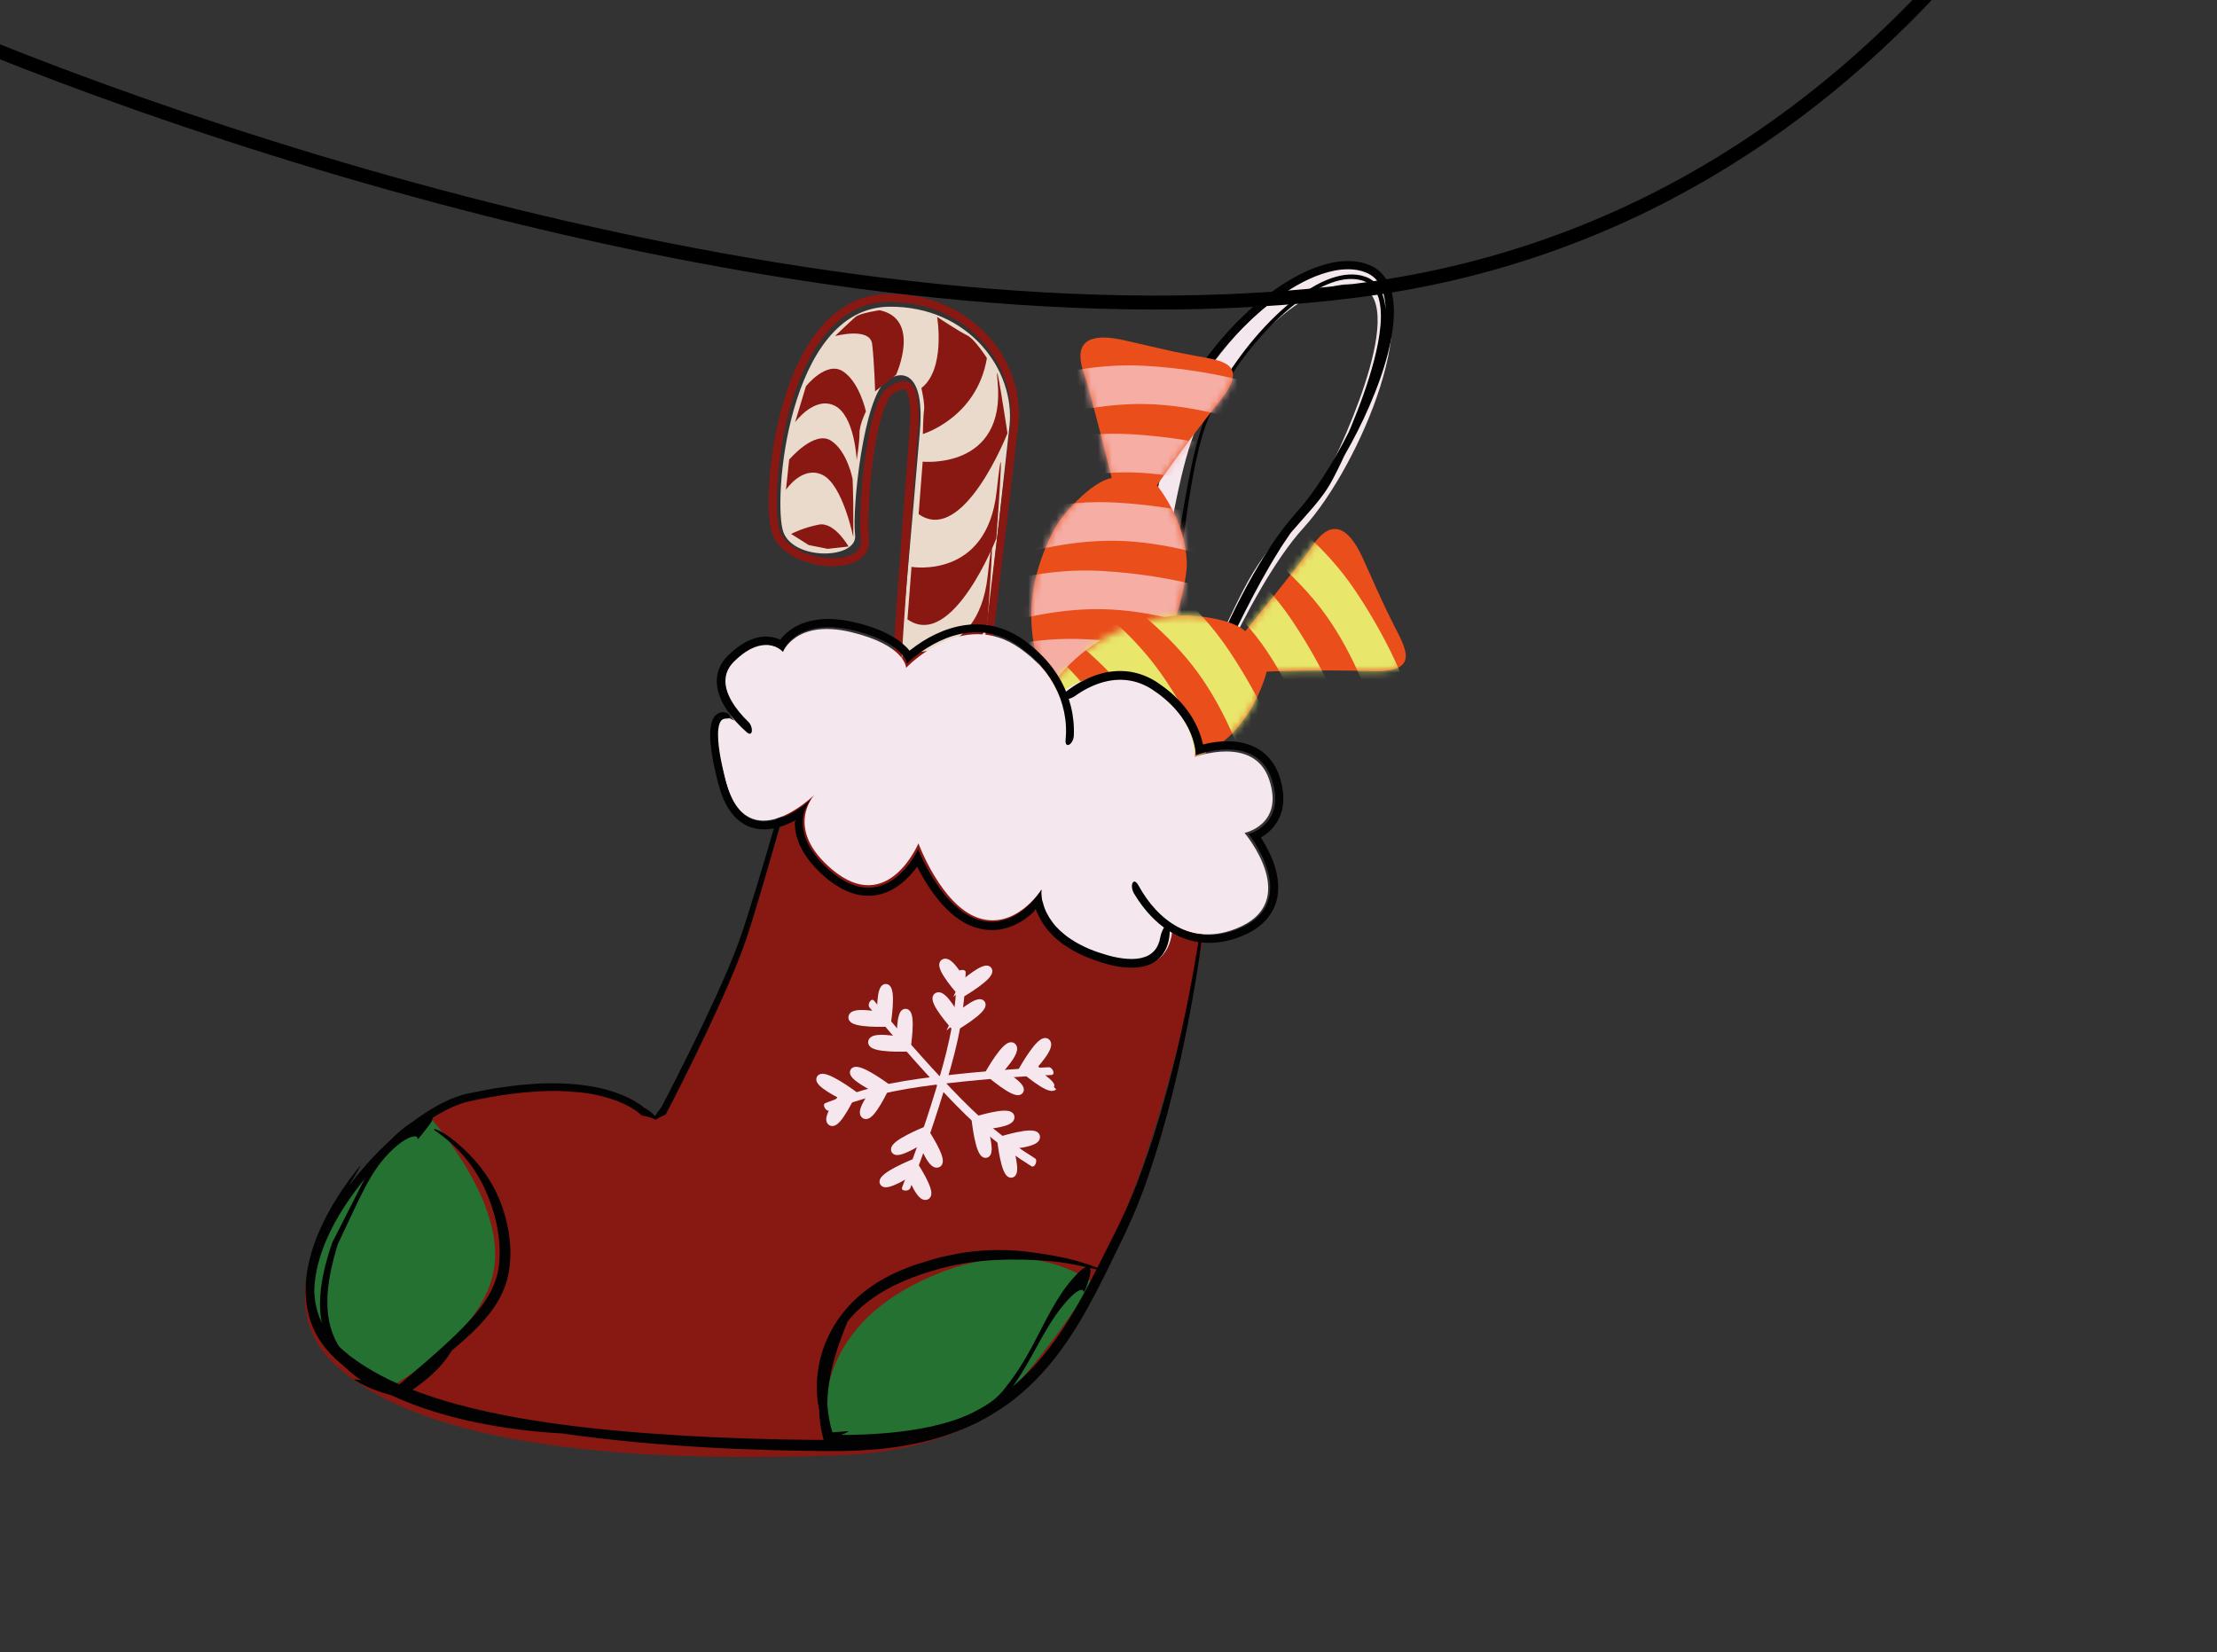 <svg width="318" height="237" viewBox="0 0 318 237" fill="none" xmlns="http://www.w3.org/2000/svg">
<rect x="0" y="0" width="318" height="237" fill="#333333" stroke="none"/>
<path d="M140.033 104.279C140.033 104.279 139.796 110.33 138.824 115.693C137.848 121.055 127.188 120.102 127.479 114.465C127.77 108.829 131.261 70.217 131.95 61.786C132.639 53.355 129.424 53.007 127.21 54.538C123.898 56.828 122.187 72.932 122.65 76.727C123.072 80.195 113.974 80.493 112.383 76.376C110.789 72.253 112.911 44.132 127.546 43.996C138.978 43.89 145.639 53.146 144.802 61.054C144.521 63.693 141.287 92.96 140.311 101.782C140.136 103.359 140.035 104.284 140.035 104.284L140.033 104.279Z" fill="#EADACB"/>
<path d="M140.258 102.226C140.258 102.226 133.931 118.386 127.513 113.825L128.096 106.303C128.096 106.303 138.882 108.155 140.295 95.549C141.708 82.942 140.256 102.23 140.256 102.23L140.258 102.226Z" fill="#891812"/>
<path d="M141.621 89.387C141.621 89.387 135.294 105.547 128.876 100.985L129.459 93.463C129.459 93.463 140.246 95.316 141.658 82.709C143.071 70.103 141.62 89.39 141.62 89.39L141.621 89.387Z" fill="#891812"/>
<path d="M142.908 77.239C142.908 77.239 136.582 93.399 130.163 88.837L130.747 81.315C130.747 81.315 141.533 83.167 142.945 70.561C144.358 57.955 142.907 77.242 142.907 77.242L142.908 77.239Z" fill="#891812"/>
<path d="M144.509 62.147C144.509 62.147 138.182 78.307 131.764 73.746L132.347 66.223C132.347 66.223 144.288 67.426 143.096 54.791C142.595 49.47 144.508 62.151 144.508 62.151L144.509 62.147Z" fill="#891812"/>
<path d="M141.56 51.369C141.56 51.369 139.834 48.637 138.711 48.097C137.587 47.558 134.42 45.469 134.42 45.469C134.42 45.469 135.685 52.936 132.158 55.669C132.158 55.669 132.685 57.891 132.546 58.824C132.406 59.757 132.372 62.261 132.372 62.261C132.372 62.261 140.117 59.948 141.56 51.369Z" fill="#891812"/>
<path d="M128.533 53.753C128.533 53.753 132.175 45.792 126.183 44.5C126.183 44.5 123.364 44.897 122.694 45.469C122.024 46.042 119.778 48.21 119.778 48.21C119.778 48.21 124.794 46.856 125.099 49.357C125.404 51.857 125.521 56.143 125.521 56.143L128.537 53.754L128.533 53.753Z" fill="#891812"/>
<path d="M115.602 55.411C115.602 55.411 118.525 51.719 120.913 53.271C123.298 54.821 124.206 59.019 124.206 59.019C124.206 59.019 123.266 60.892 123.28 62.185C123.294 63.478 122.88 65.977 122.88 65.977C122.88 65.977 122.604 59.605 119.708 58.189C116.813 56.774 114.05 60.557 114.05 60.557L115.604 55.407L115.602 55.411Z" fill="#891812"/>
<path d="M113.191 65.939C113.191 65.939 116.803 61.662 119.194 63.21C121.578 64.76 122.299 68.749 122.299 68.749C122.299 68.749 122.373 70.743 122.387 72.036C122.402 73.329 122.391 77.048 122.391 77.048C122.391 77.048 120.884 69.544 117.989 68.129C115.093 66.713 112.736 70.256 112.736 70.256L113.193 65.936L113.191 65.939Z" fill="#891812"/>
<path d="M121.71 78.394C121.71 78.394 119.697 74.833 117.47 75.251C115.242 75.669 113.47 76.591 113.47 76.591L115.989 78.182L118.725 78.731" fill="#891812"/>
<path d="M138.169 109.114C138.047 111.241 137.854 113.404 137.549 115.477C137.44 116.223 137.032 116.856 136.341 117.34C135.645 117.808 134.726 118.095 133.77 118.167C132.815 118.248 131.821 118.128 130.916 117.816C130.012 117.502 129.206 116.969 128.714 116.251C128.463 115.893 128.315 115.484 128.247 115.045C128.222 114.937 128.213 114.824 128.213 114.71C128.211 114.591 128.198 114.497 128.206 114.348L128.234 113.521C128.278 112.416 128.329 111.303 128.387 110.187C128.855 101.268 129.447 92.224 130.089 83.062C130.432 78.391 130.777 73.698 131.124 68.989C131.304 66.636 131.481 64.281 131.659 61.922C131.748 60.747 131.816 59.57 131.738 58.405C131.701 57.824 131.635 57.246 131.503 56.69C131.367 56.141 131.169 55.594 130.826 55.199C130.489 54.797 129.994 54.615 129.465 54.676C128.94 54.729 128.411 54.961 127.917 55.239C127.679 55.382 127.413 55.538 127.216 55.709C127.117 55.79 127.016 55.874 126.93 55.983C126.84 56.082 126.753 56.185 126.675 56.306C126.353 56.761 126.099 57.282 125.885 57.817C125.447 58.891 125.142 60.031 124.879 61.174C124.618 62.321 124.407 63.484 124.229 64.652C123.876 66.991 123.64 69.35 123.5 71.713C123.43 72.893 123.386 74.075 123.39 75.258C123.393 75.846 123.4 76.436 123.444 77.012L123.486 77.443C123.49 77.624 123.516 77.803 123.474 77.989C123.458 78.174 123.383 78.344 123.317 78.515C123.226 78.674 123.133 78.836 123.003 78.964C122.744 79.247 122.435 79.449 122.121 79.587C121.805 79.738 121.476 79.83 121.149 79.91C120.495 80.052 119.835 80.092 119.183 80.078C117.879 80.04 116.589 79.782 115.371 79.304C114.168 78.82 112.971 78.097 112.222 76.922C112.126 76.777 112.042 76.628 111.976 76.467C111.895 76.311 111.844 76.147 111.794 75.979C111.736 75.812 111.702 75.648 111.674 75.49C111.645 75.328 111.606 75.165 111.589 75.004C111.549 74.684 111.505 74.362 111.486 74.042C111.459 73.723 111.44 73.404 111.431 73.085C111.345 70.537 111.547 68.014 111.881 65.509C112.231 63.007 112.734 60.524 113.441 58.096C114.166 55.676 115.05 53.282 116.299 51.066C116.902 49.946 117.638 48.901 118.433 47.9C119.262 46.929 120.189 46.03 121.236 45.278C122.304 44.558 123.478 43.987 124.727 43.644C125.038 43.57 125.361 43.519 125.676 43.455C125.833 43.428 125.992 43.388 126.154 43.371L126.639 43.338C126.961 43.326 127.284 43.283 127.601 43.291L128.555 43.336C131.098 43.449 133.634 44.059 135.918 45.203C138.201 46.338 140.217 48.001 141.766 50.017C143.332 52.026 144.38 54.421 144.806 56.916C145.057 58.161 145.039 59.439 144.95 60.698L144.516 64.43C144.221 66.918 143.931 69.404 143.638 71.889C142.449 81.829 141.266 91.759 140.078 101.67C139.529 106.206 140.937 104.007 141.405 100.107C142.583 90.228 143.77 80.33 144.952 70.421C145.242 67.944 145.538 65.464 145.828 62.987L146.046 61.128C146.091 60.834 146.096 60.464 146.119 60.129C146.134 59.786 146.165 59.446 146.161 59.103C146.104 57.742 145.954 56.373 145.555 55.076C144.811 52.472 143.467 50.032 141.609 48.058C139.765 46.072 137.46 44.511 134.941 43.524L133.99 43.161C133.673 43.04 133.341 42.978 133.016 42.884L132.034 42.624C131.709 42.53 131.372 42.509 131.039 42.451C130.372 42.355 129.707 42.217 129.036 42.216L128.03 42.169L127.527 42.145C127.358 42.141 127.177 42.162 127.003 42.168L125.942 42.24L124.892 42.439C124.537 42.493 124.203 42.609 123.86 42.721C123.524 42.84 123.17 42.921 122.856 43.086L121.891 43.539C121.583 43.711 121.287 43.901 120.983 44.084C120.673 44.259 120.402 44.475 120.127 44.688C119.858 44.909 119.557 45.102 119.317 45.344L118.562 46.053C118.318 46.294 118.1 46.556 117.873 46.809L117.533 47.189L117.225 47.589C117.021 47.857 116.81 48.122 116.613 48.394C115.862 49.502 115.173 50.643 114.605 51.828C113.434 54.189 112.623 56.661 111.958 59.152C111.31 61.652 110.863 64.183 110.568 66.737C110.427 68.015 110.33 69.3 110.282 70.595C110.237 71.891 110.239 73.192 110.375 74.554C110.425 74.91 110.445 75.234 110.53 75.619C110.59 75.963 110.707 76.419 110.881 76.829C111.24 77.665 111.805 78.338 112.408 78.864C113.637 79.907 115.007 80.465 116.383 80.829C117.772 81.177 119.185 81.33 120.692 81.15C121.445 81.041 122.233 80.886 123.083 80.371C123.291 80.253 123.507 80.073 123.708 79.895C123.913 79.68 124.109 79.456 124.261 79.177C124.567 78.641 124.697 77.975 124.637 77.395C124.522 76.301 124.534 75.169 124.561 74.004C124.59 72.845 124.653 71.68 124.742 70.513C124.919 68.185 125.184 65.857 125.583 63.58C125.782 62.442 126.017 61.313 126.314 60.23C126.613 59.161 126.968 58.075 127.439 57.27C127.494 57.16 127.554 57.078 127.614 56.997L127.701 56.867L127.784 56.774L127.863 56.679C127.887 56.664 127.908 56.648 127.931 56.628L127.962 56.598C127.962 56.598 127.981 56.577 128.012 56.556L128.167 56.449C128.579 56.176 129.008 55.964 129.338 55.877C129.504 55.831 129.635 55.822 129.705 55.833C129.78 55.842 129.795 55.848 129.838 55.877C129.878 55.905 129.953 55.97 130.032 56.103C130.108 56.243 130.194 56.406 130.254 56.618C130.388 57.03 130.474 57.534 130.522 58.055C130.568 58.579 130.592 59.124 130.578 59.682C130.575 60.237 130.541 60.803 130.505 61.372L130.373 63.14C130.189 65.501 130.011 67.859 129.826 70.215C129.475 74.931 129.127 79.631 128.779 84.313C128.11 93.816 127.477 103.193 127.02 112.458L126.951 114.202C126.929 114.8 126.99 115.481 127.223 116.075C127.674 117.299 128.699 118.174 129.783 118.686C130.878 119.212 132.072 119.43 133.249 119.43C134.424 119.425 135.604 119.172 136.633 118.622C137.143 118.338 137.607 117.972 137.969 117.523C138.335 117.076 138.592 116.552 138.724 116.001C138.935 114.887 139.047 113.757 139.166 112.631C139.386 110.38 139.516 108.134 139.578 105.892C139.624 103.874 139.289 103.802 138.968 104.654C138.639 105.513 138.273 107.312 138.165 109.095L138.169 109.114Z" fill="#891812"/>
<path d="M173.487 130.564C173.487 130.564 167.246 161.851 160.061 176.834C152.876 191.817 147.721 207.742 120.109 208.766C92.496 209.791 60.8 208.025 47.784 195.497C34.769 182.97 56.246 159.448 66.991 157.05C88.76 152.195 94.101 160.483 94.101 160.483C94.101 160.483 103.829 142.438 106.678 134.376C109.528 126.314 115.425 107.828 115.425 107.828L173.489 130.56L173.487 130.564Z" fill="#871912"/>
<path d="M61.174 159.712C61.174 159.712 72.015 171.343 70.953 181.351C69.892 191.359 55.956 198.961 55.956 198.961C55.956 198.961 37.819 195.225 46.343 176.397C55.235 162.4 61.174 159.712 61.174 159.712Z" fill="#247131"/>
<path d="M156.725 184.035C156.725 184.035 147.2 175.886 131.029 184.308C114.856 192.735 118.737 206.899 118.737 206.899C118.737 206.899 137.034 207.454 143.391 201.184C149.747 194.913 156.726 184.031 156.726 184.031L156.725 184.035Z" fill="#247131"/>
<path d="M157.271 181.803C153.853 180.473 150.52 179.953 146.818 179.488C143.225 179.132 139.487 179.294 135.876 180.137L134.495 180.453C134.033 180.558 133.596 180.723 133.145 180.854L131.79 181.275L131.107 181.487C130.88 181.561 130.66 181.656 130.436 181.74C128.642 182.416 126.862 183.26 125.19 184.391C123.668 185.417 122.239 186.687 121.027 188.181C119.81 189.667 118.84 191.387 118.182 193.199C117.805 194.218 117.536 195.27 117.373 196.319C117.207 197.367 117.132 198.417 117.169 199.445C117.201 200.471 117.323 201.476 117.532 202.444C117.555 202.565 117.587 202.684 117.614 202.806C117.643 202.933 117.672 203.022 117.706 203.195C117.787 203.53 117.856 203.855 117.948 204.156C118.118 204.774 118.348 205.3 118.562 205.776C118.605 205.862 118.643 205.95 118.687 206.035C118.729 206.116 118.758 206.213 118.86 206.212C119.686 206.079 120.402 205.909 120.96 205.709C120.997 205.695 121.268 205.585 121.453 205.479C121.639 205.372 121.745 205.277 121.58 205.292C120.926 205.356 120.232 205.414 119.494 205.452C119.381 205.487 119.381 205.382 119.356 205.314L119.289 205.09C119.245 204.938 119.203 204.783 119.165 204.63C119.082 204.316 119.017 203.992 118.948 203.658C118.824 202.962 118.743 202.333 118.689 201.674C118.583 200.36 118.604 199.031 118.768 197.703C119.08 195.047 119.962 192.42 121.336 190.039C121.427 189.635 121.518 189.223 121.623 188.808L121.994 187.575C121.127 189.347 120.013 191.28 119.223 193.245C118.376 195.333 117.798 197.541 117.592 199.781C117.498 200.788 117.476 201.797 117.532 202.812L117.555 203.234L117.61 203.789C117.639 204.161 117.703 204.524 117.758 204.886C117.824 205.245 117.899 205.595 117.984 205.941L118.112 206.46L118.175 206.721L118.211 206.851L118.271 206.949C119.225 206.977 120.182 207.006 121.152 206.997L122.309 206.983L123.24 206.956C124.481 206.912 125.718 206.839 126.956 206.727C129.128 206.533 131.302 206.221 133.442 205.736C135.582 205.252 137.702 204.592 139.696 203.628C140.677 203.143 141.614 202.589 142.476 201.935C143.331 201.287 144.106 200.487 144.705 199.663C145.93 198.036 146.979 196.326 147.943 194.582C149.028 192.627 150.072 190.596 151.419 188.671C152.092 187.714 152.843 186.759 153.649 185.97C154.251 185.383 155.288 184.605 155.45 185.297C155.513 185.55 156.006 184.12 156.023 184.054C156.196 183.474 156.511 182.513 156.393 182.077C156.054 180.83 154.084 183.123 153.285 184.116C151.995 185.74 150.96 187.578 150.02 189.347C149.039 191.184 148.163 193.022 147.108 194.811C146.561 195.734 145.983 196.656 145.347 197.542C145.037 197.992 144.707 198.43 144.365 198.862L143.852 199.512L143.304 200.115C142.589 200.824 141.75 201.427 140.865 201.952C139.978 202.481 139.032 202.921 138.06 203.292C137.089 203.672 136.094 203.989 135.083 204.254C134.075 204.525 133.052 204.75 132.02 204.931C129.96 205.309 127.874 205.535 125.785 205.675C124.738 205.744 123.694 205.789 122.651 205.812L121.868 205.824L120.987 205.831C120.39 205.829 119.797 205.82 119.207 205.804L119.139 205.781C119.117 205.771 119.119 205.729 119.112 205.708L119.071 205.54L118.998 205.204C118.953 204.982 118.907 204.759 118.875 204.534C118.799 204.083 118.753 203.625 118.714 203.169C118.532 200.717 118.834 198.289 119.408 195.948C119.975 193.603 120.839 191.393 121.719 189.198C121.841 188.869 121.99 188.558 122.108 188.236C122.227 187.915 122.342 187.601 122.452 187.307C122.464 187.273 122.722 186.461 122.487 186.759C120.452 189.287 118.961 192.27 118.253 195.38C117.896 196.934 117.712 198.511 117.717 200.08C117.717 200.863 117.755 201.642 117.848 202.416C117.864 202.608 117.897 202.802 117.922 202.993C117.934 203.082 117.954 203.227 117.974 203.354L118.034 203.737C118.118 204.244 118.226 204.732 118.354 205.194C118.46 205.361 118.565 205.524 118.669 205.668L118.825 205.881C118.878 205.945 118.91 206.038 119.03 206.015C119.842 205.819 120.53 205.605 121.089 205.384C120.56 205.51 119.957 205.619 119.283 205.708C119.152 205.744 119.155 205.605 119.105 205.534L118.993 205.272C118.919 205.093 118.847 204.906 118.775 204.711C118.637 204.319 118.508 203.887 118.41 203.417L118.27 202.765C118.224 202.569 118.194 202.371 118.163 202.173C118.097 201.775 118.049 201.368 118.018 200.964C117.879 199.333 118.013 197.636 118.4 195.982C118.798 194.33 119.466 192.723 120.36 191.271C121.251 189.816 122.371 188.521 123.616 187.44C125.083 186.162 126.704 185.151 128.378 184.336C130.052 183.522 131.771 182.885 133.523 182.365C136.945 181.285 140.503 180.764 143.954 180.709C144.932 180.647 145.872 180.721 146.808 180.691C147.732 180.753 148.656 180.732 149.562 180.824C151.38 180.947 153.19 181.162 155.019 181.592C155.824 181.769 156.653 181.98 157.389 182.116C157.634 182.155 157.797 182.183 157.79 182.123C157.783 182.062 157.619 181.943 157.285 181.801L157.271 181.803Z" fill="#020202"/>
<path d="M62.63 162.335C65.421 164.288 67.817 166.929 69.433 170.314C70.987 173.586 71.817 177.215 71.652 180.568C71.526 184.032 69.783 186.736 67.612 189.14C65.629 191.339 63.312 193.413 60.946 195.473C60.203 196.107 59.465 196.74 58.734 197.368C58.366 197.678 57.998 197.989 57.63 198.299C57.543 198.372 57.433 198.457 57.364 198.521L57.312 198.615C57.274 198.676 57.232 198.749 57.175 198.823C57.072 198.875 56.945 198.904 56.787 198.931C56.437 198.891 56.052 198.839 55.684 198.782C54.94 198.664 54.198 198.52 53.466 198.338C53.132 198.261 52.808 198.176 52.478 198.119C52.157 198.045 51.828 197.988 51.522 197.929C51.464 197.92 50.557 197.783 50.857 197.961C51.896 198.597 52.999 199.105 54.125 199.519C54.692 199.717 55.26 199.902 55.838 200.048C56.444 200.198 56.916 200.308 57.396 200.343C57.694 200.136 57.938 199.952 58.234 199.73C58.561 199.489 58.885 199.245 59.204 198.995C59.844 198.496 60.471 197.978 61.082 197.448C62.303 196.388 63.465 195.269 64.538 194.092C64.816 193.39 65.075 192.692 65.287 191.989C64.559 193.471 63.191 194.875 61.782 196.045C61.03 196.671 60.237 197.261 59.425 197.82C59.018 198.099 58.608 198.368 58.188 198.628L57.61 198.985L57.333 199.145L57.237 199.201C57.133 199.188 57.027 199.152 56.926 199.123L56.773 199.074L56.473 198.974C56.027 198.819 55.582 198.651 55.149 198.459C54.279 198.081 53.44 197.638 52.651 197.132C51.079 196.122 49.714 194.853 48.753 193.348C48.496 192.974 48.299 192.568 48.084 192.17C47.913 191.754 47.71 191.349 47.584 190.91C47.422 190.485 47.337 190.034 47.222 189.591C47.173 189.367 47.148 189.136 47.109 188.908C47.074 188.682 47.028 188.45 47.021 188.22C46.847 186.362 47.029 184.421 47.419 182.493C47.498 182.013 47.624 181.543 47.738 181.07L47.905 180.361L48.108 179.659L48.308 178.955C48.342 178.835 48.374 178.719 48.394 178.628C48.416 178.533 48.459 178.461 48.512 178.345C48.719 177.899 48.934 177.456 49.143 177.015C49.551 176.119 49.973 175.239 50.392 174.357C50.797 173.465 51.237 172.593 51.665 171.702C52.643 169.728 53.729 167.695 55.311 165.914C55.709 165.473 56.136 165.046 56.575 164.641C57.035 164.256 57.494 163.882 57.985 163.581C58.71 163.117 59.93 162.656 59.896 163.371C59.893 163.501 60.099 163.255 60.319 162.981C60.546 162.71 60.78 162.395 60.801 162.369C61.155 161.882 61.825 161.121 62.003 160.661C62.048 160.498 62.115 160.345 62.059 160.258C62.036 160.213 61.992 160.175 61.931 160.155C61.861 160.136 61.794 160.118 61.724 160.107C61.651 160.095 61.568 160.096 61.473 160.1C61.388 160.104 61.296 160.114 61.195 160.132C60.989 160.168 60.781 160.229 60.557 160.304C59.66 160.618 58.661 161.248 58.117 161.661C56.311 162.996 54.943 164.75 53.838 166.476C52.69 168.284 51.766 170.113 50.845 171.973C49.878 173.874 48.895 175.802 47.905 177.753L47.706 178.124C47.637 178.254 47.608 178.402 47.562 178.529L47.306 179.316C47.223 179.58 47.126 179.836 47.055 180.101L46.839 180.898L46.62 181.689L46.445 182.491C46.388 182.758 46.321 183.024 46.27 183.294L46.143 184.106C45.959 185.184 45.906 186.271 45.896 187.351C45.948 188.43 46.039 189.51 46.316 190.548C46.59 191.586 46.985 192.587 47.512 193.524C48.046 194.454 48.713 195.307 49.473 196.071C50.992 197.604 52.876 198.777 54.877 199.619C55.31 199.794 55.748 199.967 56.194 200.113C56.43 200.192 56.602 200.246 56.807 200.306C57.003 200.357 57.206 200.43 57.404 200.448C57.578 200.349 57.751 200.25 57.921 200.149L58.456 199.82C58.842 199.575 59.219 199.322 59.59 199.061C60.331 198.534 61.043 197.977 61.707 197.388C63.033 196.206 64.183 194.876 64.988 193.426C65.285 192.89 65.536 192.333 65.691 191.81C65.702 191.775 65.859 191.069 65.674 191.316C64.488 192.887 63.096 194.38 61.592 195.773C60.842 196.47 60.058 197.147 59.255 197.798C58.85 198.122 58.446 198.442 58.03 198.752L57.72 198.984C57.655 199.028 57.643 199.045 57.621 199.065L57.553 199.125C57.458 199.208 57.357 199.292 57.251 199.379C57.093 199.388 56.917 199.359 56.739 199.338C56.682 199.337 56.466 199.281 56.316 199.246C56.153 199.21 55.991 199.161 55.829 199.121C55.183 198.943 54.541 198.728 53.908 198.482C53.053 198.452 52.182 198.35 51.299 198.18C52.341 198.576 53.398 198.901 54.472 199.168C55.009 199.299 55.55 199.42 56.094 199.524L56.499 199.598C56.633 199.621 56.696 199.619 56.79 199.633C56.965 199.644 57.132 199.664 57.288 199.65L57.654 199.343L57.741 199.269C57.769 199.247 57.793 199.224 57.854 199.177L58.169 198.943C58.589 198.626 59.01 198.306 59.43 197.989C60.265 197.344 61.103 196.692 61.94 196.044C63.603 194.734 65.242 193.408 66.79 192.014C68.088 190.858 69.3 189.627 70.357 188.241C70.886 187.546 71.354 186.805 71.775 186.021C72.166 185.227 72.533 184.39 72.75 183.498C72.971 182.625 73.127 181.713 73.174 180.79C73.244 179.864 73.212 178.93 73.123 177.996C72.94 176.131 72.491 174.281 71.818 172.524C71.064 170.537 70.001 168.788 68.778 167.253C67.549 165.719 66.156 164.389 64.652 163.24C63.994 162.737 63.261 162.283 62.607 162.036C62.384 161.949 62.255 161.942 62.245 161.994C62.232 162.041 62.349 162.156 62.626 162.346L62.63 162.335Z" fill="#020202"/>
<path d="M172.375 131.88C171.479 138.111 170.316 144.375 168.82 150.733C167.317 157.088 165.469 163.55 162.958 170.062L161.983 172.406C161.817 172.792 161.663 173.189 161.486 173.57L160.944 174.719C160.233 176.257 159.461 177.74 158.715 179.241C157.214 182.236 155.72 185.235 154.02 188.099C152.337 190.966 150.426 193.688 148.207 196.092C145.973 198.48 143.422 200.52 140.609 202.066C139.197 202.876 137.688 203.505 136.177 204.081C135.409 204.345 134.648 204.622 133.864 204.826C133.472 204.932 133.087 205.06 132.695 205.149L131.508 205.425C128.344 206.138 125.096 206.445 121.84 206.534C121.02 206.542 120.221 206.569 119.386 206.562L116.889 206.548C115.222 206.535 113.556 206.509 111.888 206.478C108.551 206.411 105.204 206.3 101.847 206.141C95.736 205.843 89.558 205.415 83.417 204.701C77.284 203.978 71.178 202.979 65.332 201.383C62.042 200.467 58.849 199.36 55.885 197.943C54.41 197.223 52.99 196.432 51.658 195.546C51.32 195.328 51.012 195.084 50.688 194.855L50.204 194.507L49.751 194.131C49.46 193.878 49.121 193.633 48.864 193.373L48.073 192.599C47.093 191.513 46.315 190.286 45.804 188.928C45.698 188.581 45.554 188.247 45.468 187.892L45.231 186.815L45.105 185.706C45.077 185.522 45.076 185.334 45.076 185.146L45.066 184.581C45.077 183.073 45.277 181.537 45.662 180.036C46.06 178.537 46.559 177.049 47.199 175.622C48.205 173.298 49.41 171.119 50.552 169.238C50.611 169.148 51.039 168.445 51.357 167.884C51.682 167.335 51.909 166.941 51.486 167.445C49.784 169.52 48.276 171.755 47.006 174.11C45.749 176.467 44.713 178.961 44.206 181.565L44.02 182.542L43.912 183.529L43.859 184.021L43.849 184.515L43.831 185.5L43.907 186.48C43.923 186.645 43.926 186.808 43.952 186.969L44.04 187.452C44.106 187.771 44.148 188.097 44.231 188.411L44.517 189.345C44.594 189.661 44.744 189.954 44.874 190.25C45.014 190.543 45.116 190.853 45.287 191.129C45.622 191.683 45.921 192.259 46.345 192.754C46.549 193.006 46.726 193.277 46.945 193.514L47.623 194.21L47.962 194.56L48.334 194.882L49.082 195.522C51.118 197.19 53.418 198.517 55.807 199.64C58.201 200.756 60.698 201.658 63.238 202.41C68.327 203.917 73.589 204.821 78.867 205.466C81.529 205.522 84.188 205.479 86.839 205.398C80.528 205.323 73.012 204.448 66.206 202.621C64.384 202.155 62.599 201.575 60.831 200.946C59.075 200.301 57.358 199.564 55.697 198.735C54.052 197.879 52.469 196.929 51.004 195.847L49.934 195.003C49.587 194.711 49.26 194.402 48.92 194.104L48.669 193.878C48.59 193.802 48.522 193.722 48.45 193.64L48.012 193.165C47.872 193.004 47.707 192.858 47.584 192.687L47.209 192.171C46.178 190.76 45.504 189.13 45.235 187.403C44.956 185.677 45.069 183.865 45.45 182.082C46.225 178.504 47.98 175.075 50.15 171.965C52.317 168.842 54.918 165.985 57.806 163.503C59.25 162.266 60.772 161.118 62.367 160.143C63.965 159.179 65.623 158.352 67.305 157.983C71.499 157.066 75.76 156.46 79.976 156.489C82.067 156.572 84.175 156.694 86.162 157.21C87.156 157.453 88.127 157.755 89.045 158.151C89.283 158.235 89.502 158.35 89.721 158.465L90.382 158.799L91.034 159.202C91.42 159.439 91.716 159.738 92.054 160.013C92.243 160.049 92.471 160.08 92.627 160.122L93.097 160.244L93.327 160.307L93.509 160.378C93.628 160.425 93.761 160.469 93.851 160.52C93.904 160.549 93.963 160.572 94.005 160.605C94.016 160.61 94.027 160.624 94.041 160.621L94.084 160.597L94.166 160.543L94.542 160.329C94.607 160.293 94.664 160.254 94.738 160.219L94.987 160.107L95.479 159.881L96.849 157.235L97.803 155.342C98.438 154.079 99.064 152.817 99.68 151.549C100.914 149.016 102.121 146.474 103.279 143.915C104.641 140.88 105.949 137.865 107.027 134.743C108.058 131.634 108.954 128.554 109.858 125.483C110.754 122.411 111.619 119.357 112.469 116.308C113.332 113.156 114.196 110.021 115.054 106.889C116.077 107.238 117.099 107.59 118.12 107.937C119.042 108.248 119.967 108.555 120.89 108.865C128.625 111.453 136.573 114.122 144.737 117.259C148.8 118.818 152.977 120.518 156.732 122.21C159.532 123.472 163.611 125.516 161.768 125.36C161.097 125.302 166.261 126.9 166.489 126.967C168.55 127.579 171.998 128.647 173.173 128.746C176.549 129.032 166.18 124.552 161.798 122.744C154.634 119.787 147.228 117.134 140.227 114.725C132.932 112.211 125.863 109.911 118.619 107.447C117.311 106.984 115.997 106.522 114.651 106.045C113.627 109.648 112.592 113.293 111.549 116.966C110.587 120.312 109.59 123.678 108.561 127.055C108.139 128.416 107.714 129.776 107.29 131.142C106.859 132.504 106.425 133.864 105.937 135.208C104.948 137.894 103.786 140.518 102.597 143.134C101.401 145.746 100.156 148.34 98.882 150.921C98.236 152.209 97.593 153.498 96.946 154.786L95.962 156.714L94.872 158.815C94.684 159.069 94.472 159.325 94.304 159.575L94.041 159.952L93.98 160.046L93.949 160.093C93.949 160.093 93.925 160.069 93.916 160.06C93.873 160.001 93.813 159.951 93.765 159.893C93.676 159.791 93.563 159.704 93.457 159.61C93.356 159.516 93.243 159.428 93.118 159.348L92.756 159.097C92.636 159.015 92.484 158.944 92.354 158.866L91.92 158.524C91.85 158.466 91.77 158.42 91.694 158.367L91.469 158.227C91.201 158.068 90.946 157.879 90.659 157.75L89.818 157.32C89.529 157.195 89.234 157.084 88.94 156.96C87.768 156.486 86.535 156.171 85.286 155.919C82.786 155.449 80.221 155.338 77.664 155.415C77.025 155.428 76.388 155.504 75.75 155.545L74.793 155.621C74.471 155.642 74.155 155.67 73.838 155.72L71.931 155.985C71.295 156.07 70.66 156.151 70.032 156.292L68.143 156.662C67.516 156.791 66.868 156.892 66.282 157.075C65.089 157.431 63.924 157.935 62.815 158.553C60.591 159.778 58.536 161.326 56.612 163C54.692 164.685 52.917 166.539 51.297 168.512C49.681 170.488 48.224 172.594 47.003 174.826C45.775 177.052 44.827 179.434 44.301 181.898C43.864 183.983 43.762 186.159 44.197 188.247C44.634 190.331 45.665 192.272 47.087 193.86C47.792 194.66 48.602 195.383 49.442 196.061C49.876 196.385 50.282 196.74 50.731 197.041C51.179 197.341 51.617 197.658 52.072 197.944C53.891 199.104 55.836 200.052 57.809 200.881C59.784 201.706 61.806 202.392 63.842 202.953C64.854 203.253 65.883 203.486 66.898 203.739C67.924 203.952 68.937 204.191 69.959 204.364C74.031 205.118 78.069 205.529 81.975 205.685C84.272 205.79 86.548 205.779 88.502 205.703C88.629 205.696 91.188 205.529 89.943 205.467C84.643 205.209 79.361 204.716 74.147 203.895C68.947 203.045 63.79 201.874 58.941 199.994C56.522 199.049 54.185 197.924 52.042 196.534L51.241 196.009C50.977 195.83 50.731 195.632 50.476 195.443C50.222 195.251 49.961 195.068 49.716 194.867L48.997 194.249L48.636 193.941C48.522 193.836 48.424 193.725 48.316 193.617L47.682 192.968C47.465 192.754 47.308 192.497 47.118 192.264L46.84 191.908L46.703 191.73L46.59 191.538L46.132 190.765L46.016 190.571L45.926 190.367L45.745 189.955C45.47 189.42 45.326 188.833 45.141 188.257C44.874 187.083 44.69 185.863 44.764 184.616L44.77 184.15C44.776 183.996 44.8 183.84 44.815 183.685L44.914 182.752C44.962 182.441 45.031 182.132 45.088 181.821C45.148 181.512 45.197 181.198 45.291 180.892C45.454 180.277 45.61 179.658 45.834 179.053C45.94 178.748 46.031 178.44 46.152 178.142L46.516 177.243C46.616 176.878 46.746 176.523 46.876 176.168C47.006 175.812 47.126 175.448 47.267 175.098C47.566 174.397 47.842 173.681 48.188 172.992C48.83 171.593 49.598 170.243 50.403 168.906C48.762 171.294 47.317 173.865 46.19 176.584C45.112 179.312 44.339 182.222 44.407 185.129C44.458 186.57 44.674 188.005 45.176 189.336C45.689 190.66 46.429 191.883 47.353 192.977L48.106 193.747C48.236 193.874 48.349 194.009 48.49 194.131L48.914 194.495C49.203 194.734 49.476 194.987 49.769 195.216L50.669 195.888C50.961 196.12 51.284 196.322 51.597 196.529C51.914 196.733 52.222 196.95 52.543 197.148C53.204 197.521 53.837 197.937 54.527 198.275C59.932 201.132 66.022 202.855 72.153 204.141C78.303 205.414 84.552 206.226 90.748 206.825C97.464 207.465 104.14 207.832 110.804 208.018C117.462 208.122 124.156 208.516 130.804 207.176C134.067 206.553 137.273 205.495 140.315 203.995C141.819 203.214 143.279 202.331 144.667 201.33C146.039 200.314 147.337 199.184 148.55 197.962C150.969 195.516 152.996 192.703 154.761 189.773C156.528 186.84 158.048 183.787 159.527 180.755C159.941 179.902 160.353 179.052 160.764 178.206C160.968 177.785 161.173 177.363 161.376 176.946C161.578 176.51 161.773 176.071 161.972 175.634C162.796 173.899 163.448 172.137 164.122 170.393C165.38 166.891 166.452 163.403 167.385 159.938C168.308 156.468 169.125 153.027 169.828 149.604C170.547 146.184 171.164 142.777 171.717 139.385C172.202 136.421 172.593 133.377 172.751 131.005C172.854 129.403 172.718 129.423 172.37 131.882L172.375 131.88Z" fill="#020202"/>
<path d="M162.35 100.242C162.35 100.242 162.78 84.703 166.53 68.01C170.277 51.316 187.211 35.39 196.143 39.089C205.076 42.793 195.201 66.695 186.972 75.718C178.744 84.742 170.145 107.115 170.145 107.115L168.668 106.428C168.668 106.428 175.987 88.266 179.711 82.177C183.436 76.088 187.265 73.395 189.43 69.71C191.591 66.024 202.115 44.099 195.387 41.197C188.663 38.296 175.29 51.633 171.245 62.268C167.2 72.903 164.629 100.64 164.629 100.64L162.348 100.237L162.35 100.242Z" fill="#F5E7EE"/>
<path d="M163.193 97.794C163.146 92.688 163.419 87.515 163.985 82.243C164.286 79.609 164.635 76.94 165.115 74.253C165.332 72.906 165.621 71.556 165.884 70.195C166.036 69.518 166.187 68.835 166.337 68.153C166.412 67.811 166.493 67.468 166.568 67.126C166.657 66.783 166.75 66.441 166.841 66.094C167.556 63.42 168.621 60.874 169.874 58.45C171.126 56.021 172.613 53.737 174.258 51.595C175.897 49.447 177.714 47.456 179.677 45.651C180.16 45.188 180.676 44.767 181.174 44.329C181.696 43.915 182.199 43.484 182.738 43.099C183.791 42.298 184.898 41.578 186.029 40.931C187.179 40.271 188.382 39.714 189.61 39.3C190.837 38.89 192.103 38.625 193.331 38.627L193.792 38.627L194.243 38.678C194.391 38.699 194.541 38.708 194.688 38.732L195.118 38.836C195.41 38.888 195.674 39.011 195.944 39.11L196.146 39.186L196.327 39.279C196.449 39.336 196.562 39.415 196.675 39.484C197.575 40.069 198.142 41.024 198.45 42.138C198.751 43.258 198.808 44.506 198.727 45.759C198.647 47.017 198.438 48.289 198.156 49.558C197.582 52.097 196.716 54.604 195.705 57.075C193.845 61.558 191.516 65.967 188.728 69.984C188.029 70.985 187.295 71.952 186.526 72.859C186.334 73.085 186.137 73.309 185.939 73.527L185.291 74.298L184.64 75.076C184.419 75.333 184.205 75.597 184.019 75.865L182.849 77.474C182.463 78.012 182.126 78.569 181.766 79.115C181.032 80.204 180.409 81.337 179.743 82.45C177.553 86.302 175.695 90.235 174.006 94.154C172.323 98.08 170.818 101.98 169.496 105.885L171.002 105.281C170.495 105.076 169.994 104.87 169.491 104.667L170.015 105.987C170.689 104.064 171.356 102.164 172.012 100.29C172.717 98.298 173.35 96.361 173.893 94.653C173.941 94.483 174.668 92.077 174.258 93.055C172.511 97.231 170.836 101.441 169.22 105.665L169.13 105.444L170.62 106.102L170.341 106.212C171.407 103.312 172.56 100.452 173.762 97.611C174.97 94.773 176.222 91.946 177.583 89.169C178.943 86.392 180.368 83.637 181.965 80.966C182.783 79.64 183.598 78.312 184.526 77.041C184.757 76.724 184.971 76.395 185.213 76.082L185.96 75.156L186.705 74.233C186.949 73.953 187.188 73.666 187.42 73.375C188.574 71.61 189.562 69.737 190.455 67.824C189.878 68.943 189.218 70.08 188.476 71.206C188.105 71.768 187.71 72.324 187.294 72.871C187.087 73.146 186.871 73.413 186.656 73.677C186.443 73.928 186.204 74.224 185.967 74.525C185.729 74.821 185.494 75.119 185.255 75.415C185.017 75.711 184.775 76.006 184.563 76.319C184.128 76.935 183.691 77.554 183.253 78.174C182.845 78.807 182.442 79.438 182.036 80.067C181.618 80.691 181.267 81.342 180.882 81.973C179.285 84.683 177.798 87.449 176.408 90.26C175.015 93.069 173.689 95.906 172.431 98.765C171.396 101.115 170.407 103.469 169.461 105.874L171.018 105.245L169.541 104.559L170.127 106.03C171.959 101.547 173.852 97.075 175.827 92.655C176.818 90.446 177.827 88.246 178.891 86.088C179.427 85.011 179.971 83.943 180.549 82.916C181.12 81.895 181.76 80.897 182.43 79.927C183.313 78.661 184.268 77.446 185.286 76.265C186.299 75.078 187.372 73.922 188.428 72.68C188.956 72.063 189.469 71.413 189.954 70.728C190.439 70.052 190.886 69.289 191.256 68.577C192.012 67.138 192.692 65.695 193.349 64.233C194.654 61.312 195.835 58.343 196.824 55.298C197.316 53.776 197.756 52.234 198.109 50.661C198.457 49.09 198.731 47.489 198.781 45.841C198.804 45.025 198.77 44.199 198.613 43.365C198.458 42.536 198.164 41.677 197.593 40.939C197.307 40.571 196.945 40.254 196.541 40.018C196.131 39.766 195.708 39.657 195.294 39.526C194.446 39.328 193.595 39.336 192.788 39.447C191.172 39.702 189.715 40.342 188.387 41.112C187.053 41.884 185.829 42.79 184.675 43.759C182.378 45.707 180.358 47.91 178.553 50.244C176.758 52.586 175.17 55.069 173.879 57.676C173.163 59.142 172.526 60.645 172.066 62.221C171.585 63.786 171.208 65.41 170.857 67.054C170.161 70.349 169.61 73.747 169.049 77.223C168.491 80.683 167.921 84.273 167.337 87.542C166.9 89.977 166.161 93.59 165.941 92.118C165.855 91.583 165.65 95.947 165.652 96.141C165.618 97.358 165.565 99.071 165.527 100.475C164.608 100.403 163.733 100.338 163.233 100.355C162.447 100.374 162.333 100.497 162.908 100.715C163.47 100.933 164.712 101.256 166.413 101.64C166.569 100.596 166.735 99.33 166.916 97.957C167.031 97.219 167.148 96.437 167.268 95.67C167.487 94.149 167.698 92.663 167.851 91.596C168.707 85.417 169.42 79.128 170.3 73.263C170.407 72.494 170.53 71.737 170.659 70.987C170.789 70.234 170.891 69.476 171.042 68.737C171.185 67.994 171.324 67.249 171.466 66.51C171.634 65.778 171.797 65.049 171.964 64.322C172.341 62.886 172.725 61.464 173.293 60.1C173.848 58.725 174.515 57.377 175.26 56.056C176.807 53.322 178.683 50.711 180.829 48.295C182.982 45.891 185.393 43.633 188.199 41.913C189.621 41.073 191.152 40.34 192.806 40.089C193.628 39.973 194.48 39.983 195.29 40.215C195.692 40.332 196.091 40.486 196.428 40.744C196.768 40.994 197.054 41.315 197.275 41.68C197.719 42.407 197.912 43.258 198.01 44.096C198.098 44.937 198.088 45.79 198.018 46.633C197.874 48.321 197.531 49.986 197.112 51.625C196.257 54.903 195.087 58.092 193.787 61.22C193.131 62.784 192.437 64.334 191.703 65.866C190.957 67.388 190.227 68.939 189.214 70.345C188.205 71.741 187.047 72.996 185.92 74.258C184.79 75.518 183.691 76.797 182.676 78.141C181.66 79.486 180.712 80.883 179.884 82.345C179.054 83.81 178.291 85.319 177.557 86.842C174.629 92.947 171.986 99.192 169.422 105.44L169.314 105.7L169.173 105.342C169.664 105.57 170.155 105.798 170.65 106.028L170.274 106.177C172.774 99.878 175.588 93.642 178.608 87.681C180.122 84.704 181.691 81.793 183.422 79.04C183.828 78.336 184.312 77.681 184.753 77.006C185.185 76.323 185.689 75.691 186.177 75.047C186.666 74.382 187.143 73.811 187.582 73.197C188.023 72.588 188.436 71.962 188.831 71.331C189.795 69.775 190.629 68.159 191.248 66.722C191.299 66.632 192.052 64.737 191.589 65.612C190.711 67.256 189.767 68.861 188.742 70.397C188.227 71.164 187.691 71.913 187.13 72.628C186.849 72.987 186.562 73.34 186.268 73.68L185.325 74.839C182.82 77.981 180.869 81.358 179.037 84.782C177.221 88.209 175.579 91.704 174.035 95.235C172.49 98.77 171.048 102.327 169.706 105.952L170.906 105.468L169.415 104.811L169.847 105.904L171.496 101.656C172.215 99.238 172.954 96.825 173.718 94.414C172.372 98.107 170.987 101.909 169.571 105.789L169.288 105.075C169.787 105.286 170.287 105.496 170.79 105.708L169.953 106.045C171.212 102.456 172.631 98.871 174.192 95.295C175.754 91.724 177.461 88.163 179.378 84.691C181.312 81.227 183.412 77.814 186.079 74.748L186.575 74.173L187.05 73.65C187.364 73.297 187.672 72.937 187.968 72.562C188.566 71.825 189.145 71.061 189.696 70.28C190.799 68.719 191.824 67.099 192.781 65.448C194.134 63.101 195.363 60.692 196.432 58.222C197.504 55.754 198.428 53.225 199.093 50.633C199.424 49.334 199.683 48.019 199.828 46.686C199.968 45.355 200 44.001 199.775 42.671C199.55 41.35 199.032 40.016 198.02 39.046C197.516 38.572 196.906 38.183 196.247 37.956L195.757 37.772C195.592 37.721 195.418 37.689 195.248 37.649C195.076 37.613 194.905 37.564 194.734 37.537L194.21 37.482C192.835 37.351 191.445 37.545 190.124 37.911C188.798 38.28 187.521 38.807 186.301 39.438C185.086 40.078 183.915 40.802 182.79 41.597C181.68 42.407 180.588 43.247 179.565 44.172C175.45 47.839 171.973 52.271 169.321 57.221C168.589 58.627 167.909 60.044 167.353 61.505C167.052 62.228 166.822 62.969 166.564 63.703C166.35 64.448 166.105 65.183 165.939 65.937C165.849 66.311 165.752 66.69 165.674 67.057C165.599 67.425 165.527 67.789 165.449 68.155C165.303 68.884 165.149 69.613 165.018 70.34C164.763 71.797 164.505 73.239 164.303 74.686C163.874 77.566 163.556 80.425 163.321 83.256C163.086 86.087 162.935 88.897 162.868 91.688C162.807 94.127 162.848 96.618 163.006 98.538C163.125 99.832 163.216 99.796 163.184 97.785L163.193 97.794Z" fill="#020202"/>
<path d="M170.238 80.992C170.18 74.708 165.945 69.616 165.945 69.616C165.945 69.616 170.283 63.323 174.866 57.676C179.448 52.029 175.149 51.743 171.612 51.067C168.075 50.39 169.497 50.714 161.379 48.837C153.261 46.96 154.878 51.912 155.619 53.985C156.36 56.057 159.468 68.576 159.468 68.576C159.468 68.576 157.15 68.668 152.976 73.427C151.105 75.564 149.822 78.617 148.98 81.337C147.375 86.521 147.599 92.107 149.665 97.132C150.201 98.436 150.627 99.277 150.627 99.277C150.627 99.277 145.638 105.071 140.481 110.197C135.324 115.323 139.565 116.064 143.014 117.11C146.463 118.157 145.079 117.685 152.955 120.412C160.832 123.139 159.75 118.047 159.233 115.908C158.713 113.767 156.962 100.995 156.962 100.995C156.962 100.995 159.278 101.152 163.936 96.862C168.595 92.573 170.256 82.825 170.238 80.984L170.238 80.992Z" fill="#E94E1B"/>
<mask id="mask0_508_33828" style="mask-type:luminance" maskUnits="userSpaceOnUse" x="138" y="48" width="39" height="74">
<path d="M170.238 80.992C170.18 74.708 165.945 69.616 165.945 69.616C165.945 69.616 170.283 63.323 174.866 57.676C179.448 52.029 175.149 51.743 171.612 51.067C168.075 50.39 169.497 50.714 161.379 48.837C153.261 46.96 154.878 51.912 155.619 53.985C156.364 56.059 159.468 68.576 159.468 68.576C159.468 68.576 157.15 68.668 152.976 73.427C151.105 75.564 149.822 78.617 148.98 81.337C147.375 86.521 147.599 92.107 149.665 97.132C150.201 98.436 150.627 99.277 150.627 99.277C150.627 99.277 145.638 105.071 140.481 110.197C135.324 115.323 139.565 116.064 143.014 117.11C146.463 118.157 145.079 117.685 152.955 120.412C160.832 123.139 159.75 118.047 159.233 115.908C158.716 113.769 156.962 100.995 156.962 100.995C156.962 100.995 159.278 101.152 163.936 96.862C168.595 92.573 170.256 82.825 170.238 80.984L170.238 80.992Z" fill="white"/>
</mask>
<g mask="url(#mask0_508_33828)">
<path d="M180.975 120.059L180.912 125.534C180.912 125.534 165.996 117.108 151.893 116.808C137.789 116.508 122.686 124.705 122.686 124.705L122.748 119.229C122.748 119.229 136.081 110.363 151.955 111.332C171.507 112.523 180.975 120.059 180.975 120.059Z" fill="#F5ADA4"/>
<path d="M183.051 110.25L182.989 115.726C182.989 115.726 168.072 107.299 153.969 106.999C139.693 106.694 124.762 114.896 124.762 114.896L124.824 109.421C124.824 109.421 138.158 100.555 154.031 101.524C173.584 102.714 183.051 110.25 183.051 110.25Z" fill="#F5ADA4"/>
<path d="M185.127 100.442L185.065 105.918C185.065 105.918 170.148 97.491 156.045 97.191C141.769 96.885 126.838 105.088 126.838 105.088L126.901 99.612C126.901 99.612 140.234 90.746 156.108 91.716C175.66 92.906 185.127 100.442 185.127 100.442Z" fill="#F5ADA4"/>
<path d="M187.207 90.635L187.145 96.111C187.145 96.111 172.228 87.684 158.125 87.384C144.022 87.085 128.918 95.281 128.918 95.281L128.981 89.806C128.981 89.806 142.314 80.94 158.188 81.909C177.74 83.099 187.207 90.635 187.207 90.635Z" fill="#F5ADA4"/>
<path d="M189.282 80.827L189.219 86.302C189.219 86.302 174.302 77.875 160.199 77.576C145.923 77.27 130.992 85.473 130.992 85.473L131.055 79.997C131.055 79.997 144.388 71.131 160.262 72.1C179.814 73.291 189.282 80.827 189.282 80.827Z" fill="#F5ADA4"/>
<path d="M191.358 71.019L191.295 76.494C191.295 76.494 176.379 68.067 162.275 67.767C147.999 67.462 133.068 75.664 133.068 75.664L133.131 70.189C133.131 70.189 146.464 61.323 162.338 62.292C181.89 63.483 191.358 71.019 191.358 71.019Z" fill="#F5ADA4"/>
<path d="M193.434 61.21L193.371 66.686C193.371 66.686 178.455 58.259 164.352 57.959C150.076 57.653 135.145 65.856 135.145 65.856L135.207 60.38C135.207 60.38 148.54 51.514 164.414 52.484C183.966 53.674 193.434 61.21 193.434 61.21Z" fill="#F5ADA4"/>
</g>
<path d="M175.188 106.583C180.179 102.767 181.691 96.338 181.691 96.338C181.691 96.338 189.351 96.015 196.64 96.273C203.929 96.531 201.557 92.939 199.959 89.716C198.36 86.492 198.963 87.822 195.552 80.23C192.144 72.639 189.16 76.897 187.951 78.733C186.742 80.569 178.607 90.555 178.607 90.555C178.607 90.555 177.134 88.764 170.802 88.298C167.961 88.09 164.741 88.904 162.058 89.867C156.942 91.7 152.609 95.231 149.837 99.894C149.117 101.104 148.702 101.948 148.702 101.948C148.702 101.948 141.048 101.455 133.829 100.424C126.609 99.393 128.583 103.216 129.827 106.589C131.07 109.963 130.615 108.579 133.195 116.486C135.776 124.392 139.197 120.478 140.597 118.778C141.996 117.083 151.156 108.019 151.156 108.019C151.156 108.019 152.431 109.955 158.68 111.09C164.928 112.226 173.729 107.699 175.195 106.577L175.188 106.583Z" fill="#E94E1B"/>
<mask id="mask1_508_33828" style="mask-type:luminance" maskUnits="userSpaceOnUse" x="128" y="75" width="74" height="47">
<path d="M175.188 106.583C180.179 102.767 181.691 96.338 181.691 96.338C181.691 96.338 189.351 96.015 196.64 96.273C203.929 96.531 201.557 92.939 199.959 89.716C198.36 86.492 198.963 87.822 195.552 80.23C192.144 72.639 189.16 76.897 187.951 78.733C186.742 80.569 178.607 90.555 178.607 90.555C178.607 90.555 177.134 88.764 170.802 88.298C167.961 88.09 164.741 88.904 162.058 89.867C156.942 91.7 152.609 95.231 149.837 99.894C149.117 101.104 148.702 101.948 148.702 101.948C148.702 101.948 141.048 101.455 133.829 100.424C126.609 99.393 128.583 103.216 129.827 106.589C131.07 109.963 130.615 108.579 133.195 116.486C135.776 124.392 139.197 120.478 140.597 118.778C141.996 117.083 151.156 108.019 151.156 108.019C151.156 108.019 152.431 109.955 158.68 111.09C164.928 112.226 173.729 107.699 175.195 106.577L175.188 106.583Z" fill="white"/>
</mask>
<g mask="url(#mask1_508_33828)">
<path d="M150.422 138.58L146.003 141.816C146.003 141.816 143.725 124.883 135.439 113.472C127.05 101.922 111.455 94.956 111.455 94.956L115.875 91.719C115.875 91.719 131.03 97.015 139.858 110.235C150.73 126.519 150.422 138.58 150.422 138.58Z" fill="#E8E66B"/>
<path d="M159.526 134.346L155.106 137.583C155.106 137.583 152.828 120.65 144.542 109.239C136.154 97.689 120.558 90.723 120.558 90.723L124.978 87.486C124.978 87.486 140.133 92.781 148.962 106.002C159.833 122.285 159.526 134.346 159.526 134.346Z" fill="#E8E66B"/>
<path d="M168.629 130.113L164.21 133.35C164.21 133.35 161.932 116.417 153.646 105.006C145.257 93.456 129.662 86.49 129.662 86.49L134.082 83.253C134.082 83.253 149.237 88.549 158.066 101.769C168.937 118.053 168.629 130.113 168.629 130.113Z" fill="#E8E66B"/>
<path d="M177.733 125.88L173.313 129.117C173.313 129.117 171.035 112.184 162.749 100.773C154.361 89.222 138.765 82.257 138.765 82.257L143.185 79.02C143.185 79.02 158.34 84.315 167.169 97.536C178.04 113.819 177.733 125.88 177.733 125.88Z" fill="#E8E66B"/>
<path d="M186.837 121.647L182.417 124.884C182.417 124.884 180.139 107.951 171.853 96.54C163.464 84.99 147.869 78.024 147.869 78.024L152.289 74.787C152.289 74.787 167.444 80.082 176.273 93.303C187.144 109.586 186.837 121.647 186.837 121.647Z" fill="#E8E66B"/>
<path d="M195.936 117.413L191.516 120.649C191.516 120.649 189.239 103.716 180.952 92.305C172.564 80.755 156.968 73.789 156.968 73.789L161.388 70.552C161.388 70.552 176.543 75.848 185.372 89.069C196.243 105.352 195.936 117.413 195.936 117.413Z" fill="#E8E66B"/>
<path d="M205.038 113.18L200.618 116.416C200.618 116.416 198.34 99.483 190.054 88.072C181.665 76.522 166.07 69.556 166.07 69.556L170.49 66.319C170.49 66.319 185.645 71.615 194.474 84.836C205.345 101.119 205.038 113.18 205.038 113.18Z" fill="#E8E66B"/>
</g>
<path d="M178.511 119.478C178.511 119.478 184.202 118.324 182.054 111.852C179.905 105.379 171.343 108.599 171.343 108.599C171.343 108.599 171.791 103.286 165.468 98.558C159.144 93.83 151.874 99.554 151.874 99.554L151.891 99.592C150.928 97.43 149.235 95.081 146.296 93.003C138.028 87.148 129.97 95.805 129.97 95.805C129.97 95.805 129.918 92.543 122.041 90.668C114.163 88.793 112.306 93.518 112.306 93.518C112.306 93.518 109.803 90.456 104.975 94.58C101.91 97.199 103.64 100.961 105.313 103.361L104.631 103.044C104.631 103.044 100.937 100.86 104.099 112.157C107.259 123.457 116.793 114.033 116.793 114.033C116.793 114.033 112.362 118.827 119.345 124.714C127.357 131.469 131.736 120.976 131.736 120.976C131.736 120.976 135.005 129.868 140.332 131.673C145.659 133.479 149.393 127.617 149.393 127.617C149.393 127.617 148.314 134.043 158.514 137.666C168.715 141.29 168.179 132.574 168.179 132.574L167.879 132.435L167.919 132.405C168.007 132.463 168.09 132.519 168.179 132.574C170.496 133.987 173.541 134.693 177.294 133.212C186.907 129.413 178.518 119.481 178.518 119.481L178.511 119.478Z" fill="#F5E7EE"/>
<path d="M107.312 103.515C106.384 102.62 105.534 101.612 104.906 100.507C104.276 99.405 103.89 98.175 104.116 96.98C104.226 96.384 104.506 95.81 104.918 95.301L105.249 94.93L105.633 94.574L106.023 94.217C106.155 94.104 106.298 94.004 106.437 93.893C106.578 93.788 106.714 93.676 106.86 93.578L107.308 93.305L107.535 93.165L107.772 93.052C107.932 92.982 108.09 92.898 108.255 92.835C108.916 92.586 109.633 92.46 110.357 92.546C110.756 92.605 111.158 92.704 111.523 92.9C111.804 93.044 112.062 93.216 112.271 93.427L112.291 93.45C112.291 93.45 112.3 93.432 112.303 93.424L112.33 93.367L112.382 93.255L112.494 93.041C112.579 92.905 112.655 92.761 112.748 92.638C112.835 92.516 112.91 92.402 113.016 92.286C113.12 92.167 113.217 92.042 113.337 91.936C113.453 91.828 113.56 91.711 113.685 91.612L114.059 91.317C114.583 90.957 115.148 90.646 115.755 90.447C116.967 90.021 118.267 89.916 119.543 89.98L120.498 90.069C120.816 90.094 121.126 90.173 121.441 90.223C122.076 90.321 122.681 90.493 123.299 90.648C124.522 90.993 125.731 91.406 126.878 92C127.419 92.291 127.954 92.605 128.444 92.995C128.565 93.095 128.692 93.189 128.808 93.291L129.152 93.617C129.269 93.724 129.366 93.857 129.471 93.971L129.548 94.059C129.548 94.059 129.583 94.098 129.571 94.087L129.595 94.121L129.693 94.258C129.855 94.495 129.99 94.755 130.055 95.039C130.086 95.097 130.055 95.275 130.135 95.15L130.312 94.979C130.431 94.863 130.552 94.754 130.679 94.642L130.971 94.392C131.071 94.308 131.155 94.241 131.306 94.124C131.576 93.912 131.853 93.704 132.133 93.506C132.695 93.11 133.282 92.744 133.885 92.412C135.095 91.753 136.39 91.226 137.754 90.945C139.109 90.647 140.529 90.616 141.894 90.865C143.257 91.126 144.567 91.652 145.715 92.404C145.995 92.604 146.293 92.777 146.556 92.996L147.35 93.64C147.898 94.048 148.352 94.565 148.843 95.03C149.097 95.257 149.289 95.543 149.514 95.797C149.724 96.065 149.964 96.303 150.151 96.591L150.723 97.43C150.922 97.702 151.061 98.016 151.228 98.308C152.525 100.67 153.106 103.408 152.852 106.033C152.774 106.732 152.987 106.953 153.306 106.843C153.621 106.723 153.988 106.207 154.027 105.529C154.153 102.704 153.449 99.834 152.003 97.36C151.84 97.039 151.632 96.75 151.431 96.455C151.222 96.166 151.039 95.853 150.809 95.58C150.344 95.04 149.917 94.457 149.392 93.981L148.628 93.232C148.365 92.996 148.082 92.782 147.81 92.555C147.531 92.333 147.264 92.104 146.976 91.891C146.671 91.688 146.378 91.469 146.057 91.281C144.793 90.514 143.358 89.952 141.857 89.706C140.356 89.467 138.809 89.536 137.359 89.869C135.903 90.195 134.534 90.758 133.268 91.451C132.636 91.801 132.028 92.183 131.444 92.599C131.151 92.804 130.862 93.02 130.583 93.241L130.479 93.323C130.479 93.323 130.432 93.359 130.453 93.342C130.453 93.342 130.453 93.342 130.449 93.34L130.453 93.333L130.501 93.391L130.486 93.375L130.436 93.312L130.331 93.189C130.192 93.024 130.048 92.861 129.896 92.725C129.601 92.425 129.287 92.183 128.972 91.936C128.335 91.483 127.678 91.09 127.012 90.776C126.404 90.477 125.787 90.246 125.172 90.009C124.554 89.818 123.933 89.595 123.311 89.45L122.376 89.213L121.401 89.032L120.916 88.942C120.752 88.918 120.582 88.905 120.414 88.888C120.078 88.855 119.748 88.819 119.411 88.798C118.056 88.746 116.646 88.879 115.282 89.365C114.938 89.464 114.614 89.65 114.284 89.794C113.965 89.97 113.647 90.154 113.347 90.374L112.908 90.713C112.768 90.836 112.638 90.963 112.5 91.092C112.363 91.216 112.246 91.363 112.12 91.502L112.074 91.555L112.053 91.58L112.077 91.556L112.071 91.571L112.056 91.603C112.034 91.65 112.008 91.725 111.983 91.779C111.946 91.753 111.896 91.73 111.835 91.71L111.788 91.697L111.615 91.635C111.44 91.575 111.267 91.504 111.086 91.468C110.731 91.373 110.369 91.34 110.012 91.314C109.03 91.291 108.122 91.543 107.346 91.918L107.051 92.052L106.775 92.212L106.234 92.534C105.901 92.778 105.568 93.013 105.259 93.272C104.961 93.544 104.668 93.789 104.372 94.085C104.075 94.384 103.805 94.718 103.576 95.08C103.117 95.803 102.856 96.649 102.818 97.467C102.777 98.293 102.952 99.078 103.207 99.796C103.469 100.518 103.824 101.181 104.231 101.799C105.046 103.031 106.039 104.1 107.103 105.032C107.589 105.451 107.817 105.207 107.852 104.838C107.876 104.455 107.704 103.89 107.319 103.518L107.312 103.515Z" fill="#020202"/>
<path d="M154.118 99.896C155.24 99.078 156.5 98.399 157.846 97.97C159.192 97.541 160.641 97.379 162.075 97.629C162.791 97.752 163.498 97.979 164.181 98.296C164.347 98.382 164.519 98.458 164.685 98.553L165.175 98.841C165.498 99.053 165.813 99.282 166.135 99.506C167.39 100.435 168.545 101.541 169.48 102.846C169.96 103.533 170.397 104.265 170.722 105.051C170.812 105.245 170.887 105.442 170.955 105.645C171.029 105.845 171.103 106.046 171.155 106.254C171.213 106.46 171.277 106.665 171.319 106.877C171.365 107.069 171.401 107.256 171.43 107.44C171.48 107.739 171.507 108.032 171.505 108.32C171.508 108.33 171.492 108.375 171.518 108.357L171.573 108.334L171.685 108.29L171.911 108.211C172.057 108.161 172.207 108.112 172.355 108.067C172.579 108.001 172.795 107.943 173.025 107.884C173.286 107.822 173.55 107.765 173.814 107.717C174.341 107.62 174.879 107.551 175.425 107.52C176.506 107.462 177.623 107.543 178.688 107.898C179.742 108.257 180.741 108.914 181.417 109.831C181.767 110.278 182.033 110.783 182.245 111.301L182.397 111.691C182.442 111.822 182.473 111.954 182.511 112.09L182.729 112.887C182.793 113.249 182.84 113.612 182.894 113.979C182.898 114.348 182.918 114.721 182.89 115.093C182.816 115.837 182.611 116.582 182.228 117.244C181.837 117.898 181.302 118.455 180.686 118.882C180.531 118.989 180.368 119.102 180.251 119.157C180.121 119.228 179.995 119.3 179.876 119.35C179.633 119.465 179.378 119.552 179.114 119.618C179.104 119.621 179.065 119.621 179.081 119.633L179.111 119.673L179.172 119.749L179.296 119.908L179.532 120.232L179.759 120.565L180.009 120.952C180.391 121.558 180.739 122.188 181.046 122.834C181.656 124.128 182.122 125.526 182.188 126.992C182.264 128.445 181.831 129.972 180.853 131.076C179.891 132.182 178.597 132.907 177.269 133.392C175.935 133.88 174.516 134.165 173.097 134.11C171.68 134.069 170.283 133.682 169.04 133.03C166.551 131.703 164.667 129.493 163.342 127.088C162.972 126.4 162.659 126.329 162.475 126.62C162.297 126.909 162.304 127.573 162.678 128.197C163.419 129.438 164.289 130.608 165.337 131.651C166.377 132.694 167.596 133.615 168.99 134.263C170.382 134.914 171.947 135.261 173.507 135.25C175.068 135.236 176.589 134.892 177.993 134.328C178.346 134.173 178.702 134.05 179.049 133.852L179.568 133.577C179.739 133.472 179.905 133.361 180.074 133.252C180.415 133.047 180.727 132.763 181.047 132.509C181.348 132.212 181.655 131.93 181.911 131.576C182.439 130.903 182.857 130.108 183.09 129.266C183.317 128.427 183.379 127.567 183.327 126.751C183.214 125.106 182.7 123.62 182.052 122.265C181.727 121.584 181.362 120.933 180.966 120.303C180.824 120.079 180.872 120.154 180.863 120.137L180.866 120.129C180.866 120.129 180.858 120.117 180.862 120.119L180.88 120.118C180.88 120.118 180.943 120.087 180.985 120.062C181.004 120.049 180.994 120.062 181.039 120.031L181.186 119.932L181.479 119.736C182.244 119.186 182.925 118.43 183.377 117.551C183.624 117.114 183.759 116.643 183.898 116.174C183.955 115.938 183.98 115.704 184.016 115.467C184.052 115.23 184.085 114.996 184.073 114.767C184.075 114.309 184.081 113.843 183.993 113.417L183.897 112.765C183.857 112.549 183.79 112.352 183.741 112.145C183.489 111.035 182.953 109.797 182.091 108.797C181.225 107.786 180.03 107.06 178.825 106.715C177.615 106.35 176.411 106.285 175.268 106.353C174.694 106.389 174.134 106.461 173.581 106.563C173.307 106.615 173.034 106.672 172.764 106.734C172.73 106.749 172.709 106.757 172.686 106.768C172.658 106.782 172.613 106.813 172.578 106.823C172.572 106.798 172.56 106.766 172.546 106.73L172.529 106.691L172.521 106.67L172.516 106.654L172.499 106.576C172.448 106.316 172.366 106.068 172.298 105.818C172.146 105.323 171.967 104.837 171.756 104.367C171.327 103.437 170.825 102.552 170.206 101.765C169.121 100.32 167.796 99.127 166.376 98.157C164.975 97.117 163.236 96.436 161.529 96.29C159.81 96.134 158.139 96.461 156.641 97.056C155.14 97.649 153.778 98.491 152.592 99.476C152.063 99.934 152.288 100.188 152.658 100.259C153.049 100.327 153.667 100.216 154.132 99.876L154.118 99.896Z" fill="#020202"/>
<path d="M166.433 134.441C166.301 135.189 166.029 135.868 165.574 136.374C165.345 136.631 165.074 136.846 164.756 137.03C164.435 137.21 164.063 137.33 163.671 137.428C162.869 137.602 161.964 137.593 161.051 137.48C160.134 137.364 159.198 137.148 158.281 136.844C156.418 136.298 154.616 135.479 153.028 134.321C152.267 133.709 151.507 133.058 150.932 132.244C150.341 131.445 149.863 130.575 149.601 129.504C149.553 129.35 149.486 129.192 149.465 129.029C149.374 128.611 149.345 128.182 149.378 127.733L149.387 127.619L149.317 127.722L149.173 127.939C149.072 128.081 148.976 128.22 148.872 128.351C148.671 128.621 148.46 128.877 148.247 129.119C147.093 130.43 145.472 131.707 143.578 132.087L143.226 132.165C143.109 132.189 142.986 132.189 142.867 132.199C142.626 132.209 142.383 132.25 142.14 132.233L141.412 132.175C141.168 132.162 140.935 132.076 140.699 132.027C139.745 131.821 138.859 131.356 138.074 130.795C137.285 130.235 136.581 129.567 135.943 128.851C135.305 128.134 134.73 127.368 134.205 126.569C133.679 125.773 133.197 124.949 132.755 124.105L132.469 123.548L132.237 123.064C132.085 122.739 131.941 122.415 131.809 122.086L131.726 121.886L131.686 121.784C131.674 121.8 131.657 121.845 131.644 121.874C131.467 122.255 131.269 122.623 131.05 122.981C130.942 123.158 130.826 123.332 130.706 123.504L130.491 123.806L130.229 124.144C129.515 125.028 128.687 125.847 127.679 126.438C126.687 127.04 125.496 127.384 124.315 127.325C123.127 127.294 122.004 126.864 121.01 126.301C120.011 125.728 119.124 125.01 118.32 124.216C117.494 123.443 116.781 122.547 116.184 121.574C115.609 120.589 115.226 119.457 115.152 118.32C115.146 118.182 115.129 118.03 115.131 117.904L115.154 117.56C115.16 117.331 115.212 117.105 115.257 116.877C115.292 116.648 115.386 116.429 115.446 116.204C115.541 115.99 115.62 115.764 115.738 115.556C115.851 115.333 115.982 115.118 116.129 114.915C116.195 114.819 116.291 114.697 116.35 114.628L116.09 114.866C115.734 115.178 115.36 115.472 114.965 115.757C114.163 116.329 113.355 116.811 112.213 117.274C111.132 117.691 109.943 117.952 108.778 117.757C108.197 117.675 107.637 117.454 107.146 117.139C106.889 116.993 106.673 116.796 106.452 116.61C106.248 116.406 106.041 116.2 105.866 115.971C105.153 115.057 104.69 113.985 104.347 112.898C104.008 111.804 103.764 110.684 103.522 109.569C103.294 108.453 103.095 107.323 103.021 106.195C102.985 105.631 102.975 105.066 103.045 104.517C103.076 104.243 103.138 103.978 103.232 103.738C103.33 103.499 103.471 103.289 103.657 103.191C103.822 103.102 103.987 103.086 104.127 103.077C104.271 103.07 104.389 103.072 104.481 103.053C104.662 103.024 104.766 102.923 104.695 102.724C104.624 102.547 104.412 102.247 103.849 102.165C103.572 102.128 103.193 102.197 102.881 102.415C102.566 102.628 102.351 102.93 102.221 103.229C101.911 103.973 101.891 104.602 101.865 105.225C101.855 105.841 101.892 106.432 101.956 107.013C102.084 108.175 102.296 109.297 102.54 110.408C102.794 111.515 103.042 112.597 103.437 113.761C103.836 114.896 104.385 116.048 105.297 117.054C105.731 117.566 106.314 117.995 106.939 118.342C107.576 118.681 108.288 118.868 108.987 118.943C110.399 119.07 111.708 118.729 112.855 118.255C113.147 118.137 113.424 118.003 113.702 117.87L113.881 117.787C113.948 117.756 114 117.728 114.049 117.698C114.096 117.672 114.137 117.643 114.168 117.622C114.175 117.617 114.187 117.609 114.187 117.609L114.153 117.655C114.131 117.684 114.112 117.715 114.097 117.747C114.065 117.806 114.043 117.862 114.022 117.909C114.012 117.93 114.007 117.959 114.002 117.979L113.996 118.011L114.024 118.444L114.054 118.917C114.075 119.08 114.116 119.248 114.145 119.41C114.212 119.739 114.276 120.075 114.397 120.381C114.513 120.688 114.603 121.015 114.751 121.302L115.197 122.166C115.859 123.256 116.649 124.231 117.526 125.055C118.383 125.895 119.335 126.674 120.444 127.312C121.549 127.939 122.848 128.442 124.268 128.485C125.679 128.558 127.121 128.139 128.263 127.44C129.43 126.752 130.346 125.839 131.127 124.876L131.412 124.509L131.548 124.319C131.548 124.319 131.543 124.312 131.552 124.321L131.635 124.482L131.971 125.12C132.431 125.963 132.928 126.794 133.481 127.598C134.587 129.197 135.893 130.744 137.648 131.94C138.093 132.23 138.553 132.505 139.062 132.724C139.304 132.845 139.577 132.928 139.835 133.026C140.103 133.102 140.373 133.163 140.644 133.232L141.048 133.327L141.468 133.369C141.748 133.39 142.029 133.428 142.308 133.423L143.147 133.366C143.426 133.351 143.694 133.266 143.967 133.217C145.042 132.964 146.034 132.502 146.889 131.919C147.312 131.622 147.72 131.312 148.094 130.97L148.235 130.847L148.214 130.863L148.217 130.856L148.226 130.847L148.26 130.802L148.339 130.698C148.378 130.642 148.419 130.582 148.463 130.515L148.53 130.41L148.565 130.353L148.58 130.32L148.581 130.338C148.582 130.43 148.608 130.543 148.66 130.677L148.672 130.7C148.693 130.758 148.731 130.828 148.761 130.894L149.123 131.675C149.267 131.943 149.429 132.198 149.585 132.459C149.735 132.721 149.936 132.941 150.113 133.185C150.203 133.302 150.291 133.425 150.389 133.536L150.692 133.857C150.898 134.066 151.088 134.29 151.307 134.48C151.755 134.849 152.175 135.25 152.654 135.552C154.526 136.854 156.589 137.66 158.651 138.259C159.691 138.545 160.759 138.761 161.839 138.808C162.912 138.852 164.017 138.744 164.994 138.314C165.979 137.905 166.747 137.12 167.183 136.22C167.629 135.316 167.797 134.313 167.792 133.339C167.786 132.899 167.678 132.678 167.548 132.626C167.423 132.594 167.274 132.639 167.13 132.817C166.845 133.157 166.542 133.818 166.43 134.448L166.433 134.441Z" fill="#020202"/>
<path d="M118.994 159.32C121.322 158.402 123.734 157.597 126.24 156.985C128.798 156.357 131.424 155.95 134.06 155.617C139.625 154.916 145.222 154.458 150.804 154.203C151.441 154.175 150.977 153.067 150.429 153.092C144.863 153.342 139.289 153.806 133.74 154.492C131.102 154.82 128.471 155.217 125.906 155.832C123.306 156.457 120.8 157.284 118.391 158.235C117.849 158.447 118.508 159.514 118.994 159.32Z" fill="#F6E7EE"/>
<path d="M148.453 166.163C146.328 164.83 144.241 163.357 142.252 161.703C140.223 160.011 138.328 158.134 136.491 156.208C132.611 152.139 128.907 147.898 125.38 143.55C124.975 143.052 124.362 144.079 124.708 144.507C128.224 148.84 131.918 153.064 135.775 157.127C137.608 159.059 139.498 160.948 141.522 162.65C143.574 164.378 145.736 165.907 147.935 167.288C148.433 167.598 148.9 166.441 148.455 166.16L148.453 166.163Z" fill="#F6E7EE"/>
<path d="M138.93 139.362L132.298 161.454L129.518 170.716" fill="#F5E7EE"/>
<path d="M137.275 139.595C137.197 142.061 136.98 144.56 136.557 147.067C136.123 149.627 135.457 152.157 134.723 154.665C133.166 159.962 131.374 165.19 129.397 170.323C129.173 170.91 130.372 170.938 130.567 170.433C132.535 165.318 134.319 160.108 135.88 154.83C136.623 152.323 137.3 149.789 137.75 147.232C138.206 144.635 138.437 142.047 138.517 139.494C138.533 138.919 137.297 139.085 137.281 139.602L137.275 139.595Z" fill="#F6E7EE"/>
<path d="M132.191 163.583C132.191 163.583 128.592 165.893 128.311 164.966C128.031 164.039 132.61 162.18 132.61 162.18C132.61 162.18 135.501 166.46 134.54 166.958C133.579 167.457 132.187 163.581 132.187 163.581L132.191 163.583Z" fill="#F5E7EE"/>
<path fill-rule="evenodd" clip-rule="evenodd" d="M133.025 161.9L132.611 162.18L132.423 161.717L132.798 161.565L133.025 161.9ZM131.94 164.324C131.92 164.336 131.9 164.348 131.88 164.36C131.532 164.565 131.062 164.832 130.579 165.07C130.104 165.305 129.585 165.528 129.149 165.628C128.936 165.677 128.689 165.709 128.46 165.662C128.199 165.609 127.934 165.442 127.834 165.111C127.733 164.776 127.875 164.481 128.008 164.292C128.147 164.094 128.347 163.91 128.558 163.746C128.984 163.413 129.562 163.077 130.124 162.783C130.692 162.486 131.266 162.219 131.697 162.028C131.912 161.932 132.093 161.855 132.22 161.801C132.283 161.775 132.334 161.754 132.368 161.739L132.408 161.723L132.419 161.719L132.423 161.717C132.423 161.717 132.423 161.717 132.611 162.18C133.025 161.9 133.025 161.9 133.025 161.9L133.027 161.904L133.034 161.914L133.059 161.951C133.081 161.984 133.112 162.031 133.151 162.091C133.23 162.212 133.341 162.384 133.471 162.591C133.731 163.006 134.069 163.567 134.377 164.147C134.683 164.721 134.974 165.34 135.125 165.863C135.199 166.12 135.252 166.396 135.232 166.649C135.212 166.911 135.101 167.231 134.771 167.402C134.488 167.549 134.197 167.519 133.96 167.413C133.739 167.314 133.551 167.147 133.397 166.977C133.087 166.634 132.799 166.149 132.56 165.686C132.317 165.215 132.107 164.731 131.958 164.368C131.952 164.353 131.946 164.339 131.94 164.324ZM132.801 163.786C132.826 163.848 132.853 163.916 132.883 163.99C133.026 164.338 133.224 164.792 133.449 165.227C133.678 165.671 133.918 166.062 134.139 166.305C134.169 166.339 134.197 166.368 134.223 166.392C134.212 166.323 134.193 166.239 134.164 166.14C134.043 165.72 133.792 165.176 133.495 164.617C133.322 164.292 133.138 163.972 132.965 163.681L132.801 163.786ZM132.72 163.277C132.687 163.223 132.655 163.172 132.624 163.122C132.548 163.002 132.48 162.895 132.421 162.803C132.328 162.843 132.221 162.89 132.103 162.942C132.085 162.95 132.068 162.958 132.05 162.966L132.72 163.277ZM131.522 163.207C131.227 163.346 130.905 163.503 130.588 163.669C130.041 163.955 129.527 164.257 129.173 164.534C129.138 164.562 129.105 164.588 129.074 164.614C129.372 164.526 129.744 164.367 130.136 164.174C130.588 163.95 131.035 163.697 131.371 163.499C131.448 163.453 131.518 163.411 131.582 163.372L131.522 163.207Z" fill="#F6E7EE"/>
<path d="M130.546 168.209C130.546 168.209 126.948 170.519 126.667 169.593C126.386 168.666 130.965 166.807 130.965 166.807C130.965 166.807 133.856 171.086 132.895 171.585C131.935 172.084 130.543 168.208 130.543 168.208L130.546 168.209Z" fill="#F5E7EE"/>
<path fill-rule="evenodd" clip-rule="evenodd" d="M131.38 166.527L130.966 166.807L130.778 166.344L131.154 166.191L131.38 166.527ZM130.295 168.951C130.276 168.962 130.256 168.974 130.235 168.986C129.887 169.192 129.417 169.459 128.934 169.697C128.46 169.931 127.941 170.155 127.504 170.255C127.291 170.304 127.045 170.336 126.815 170.289C126.555 170.236 126.29 170.069 126.189 169.738C126.088 169.403 126.23 169.107 126.363 168.919C126.503 168.721 126.702 168.537 126.913 168.372C127.339 168.039 127.918 167.703 128.48 167.409C129.048 167.112 129.622 166.846 130.052 166.655C130.268 166.559 130.448 166.482 130.575 166.428C130.639 166.401 130.689 166.38 130.724 166.366L130.763 166.35L130.774 166.345L130.778 166.344C130.778 166.344 130.778 166.344 130.966 166.807C131.38 166.527 131.38 166.527 131.38 166.527L131.383 166.531L131.39 166.541L131.415 166.578C131.436 166.611 131.468 166.658 131.507 166.718C131.586 166.838 131.697 167.01 131.827 167.218C132.086 167.633 132.424 168.194 132.733 168.774C133.038 169.347 133.33 169.966 133.48 170.49C133.555 170.747 133.608 171.023 133.588 171.276C133.567 171.537 133.457 171.857 133.127 172.029C132.843 172.176 132.553 172.146 132.315 172.039C132.095 171.941 131.907 171.773 131.753 171.603C131.442 171.261 131.154 170.776 130.915 170.313C130.672 169.842 130.462 169.358 130.313 168.995C130.307 168.98 130.301 168.965 130.295 168.951ZM131.157 168.412C131.181 168.475 131.209 168.543 131.239 168.616C131.381 168.964 131.579 169.419 131.804 169.854C132.033 170.298 132.273 170.688 132.494 170.932C132.525 170.966 132.553 170.994 132.578 171.018C132.567 170.95 132.548 170.866 132.52 170.767C132.399 170.347 132.148 169.803 131.85 169.244C131.677 168.919 131.494 168.598 131.32 168.307L131.157 168.412ZM131.075 167.903C131.042 167.85 131.01 167.798 130.979 167.749C130.904 167.629 130.835 167.521 130.776 167.43C130.683 167.47 130.576 167.516 130.458 167.569C130.441 167.577 130.423 167.584 130.405 167.592L131.075 167.903ZM129.878 167.834C129.582 167.972 129.261 168.129 128.943 168.295C128.396 168.582 127.882 168.884 127.529 169.16C127.493 169.188 127.46 169.215 127.43 169.241C127.727 169.153 128.099 168.994 128.491 168.8C128.943 168.577 129.39 168.324 129.726 168.126C129.803 168.08 129.874 168.038 129.937 167.999L129.878 167.834Z" fill="#F6E7EE"/>
<path d="M141.108 161.49C141.108 161.49 142.341 165.586 141.371 165.594C140.401 165.603 139.875 160.694 139.875 160.694C139.875 160.694 144.789 159.127 145.008 160.187C145.223 161.245 141.108 161.49 141.108 161.49Z" fill="#F5E7EE"/>
<path fill-rule="evenodd" clip-rule="evenodd" d="M139.875 160.694C139.378 160.748 139.378 160.748 139.378 160.748L139.378 160.752L139.379 160.763L139.384 160.806C139.388 160.843 139.395 160.897 139.403 160.965C139.42 161.102 139.444 161.297 139.477 161.53C139.542 161.997 139.64 162.621 139.769 163.248C139.897 163.87 140.061 164.518 140.264 165.02C140.365 165.268 140.486 165.511 140.638 165.699C140.783 165.879 141.027 166.097 141.375 166.094C141.721 166.091 141.957 165.885 142.081 165.648C142.19 165.44 142.226 165.194 142.238 164.976C142.262 164.53 142.19 163.969 142.095 163.449C141.998 162.92 141.871 162.395 141.769 162.004C141.763 161.981 141.757 161.959 141.752 161.938C141.767 161.936 141.783 161.934 141.799 161.933C142.189 161.892 142.713 161.827 143.233 161.726C143.745 161.627 144.291 161.488 144.707 161.287C144.913 161.187 145.126 161.054 145.283 160.871C145.452 160.672 145.561 160.4 145.497 160.087L145.497 160.086C145.422 159.723 145.145 159.529 144.9 159.436C144.663 159.347 144.384 159.32 144.115 159.319C143.57 159.316 142.894 159.422 142.258 159.553C141.614 159.686 140.981 159.852 140.511 159.985C140.275 160.051 140.079 160.109 139.942 160.15C139.873 160.171 139.819 160.188 139.781 160.2L139.739 160.213L139.727 160.217L139.723 160.218C139.723 160.218 139.723 160.218 139.875 160.694ZM140.421 161.051C140.434 161.15 140.45 161.265 140.467 161.392C140.531 161.846 140.625 162.448 140.749 163.047C140.873 163.651 141.023 164.229 141.191 164.645C141.209 164.688 141.226 164.728 141.243 164.766C141.24 164.457 141.189 164.057 141.111 163.629C141.021 163.133 140.9 162.634 140.802 162.257C140.753 162.069 140.709 161.912 140.678 161.803C140.663 161.748 140.65 161.706 140.642 161.677L140.632 161.645L140.63 161.637L140.629 161.635L140.451 161.042C140.441 161.045 140.431 161.048 140.421 161.051ZM140.509 161.025L141.078 160.991L141.08 160.991L141.088 160.991L141.12 160.988C141.149 160.987 141.191 160.984 141.245 160.979C141.354 160.971 141.51 160.957 141.696 160.938C142.07 160.899 142.562 160.837 143.044 160.744C143.534 160.65 143.976 160.529 144.271 160.387C144.31 160.368 144.343 160.35 144.372 160.334C144.302 160.325 144.216 160.319 144.111 160.319C143.673 160.317 143.08 160.405 142.46 160.533C141.848 160.659 141.239 160.819 140.781 160.947C140.683 160.975 140.591 161.001 140.509 161.025ZM139.723 160.218L139.875 160.694L139.378 160.748L139.334 160.342L139.723 160.218Z" fill="#F6E7EE"/>
<path d="M144.769 164.333C144.769 164.333 146.002 168.428 145.031 168.437C144.061 168.445 143.535 163.537 143.535 163.537C143.535 163.537 148.449 161.969 148.668 163.029C148.887 164.089 144.769 164.333 144.769 164.333Z" fill="#F5E7EE"/>
<path fill-rule="evenodd" clip-rule="evenodd" d="M143.535 163.537C143.038 163.59 143.038 163.59 143.038 163.59L143.038 163.594L143.04 163.606L143.044 163.648C143.049 163.685 143.055 163.739 143.063 163.808C143.08 163.945 143.104 164.139 143.137 164.373C143.202 164.839 143.3 165.464 143.429 166.091C143.557 166.712 143.721 167.361 143.924 167.862C144.025 168.111 144.147 168.353 144.298 168.542C144.443 168.722 144.687 168.94 145.035 168.937C145.381 168.934 145.617 168.727 145.741 168.49C145.85 168.282 145.887 168.036 145.898 167.819C145.923 167.372 145.85 166.812 145.755 166.292C145.659 165.762 145.531 165.237 145.429 164.846C145.423 164.824 145.418 164.802 145.412 164.78C145.428 164.779 145.443 164.777 145.459 164.776C145.85 164.735 146.374 164.67 146.895 164.569C147.406 164.471 147.953 164.331 148.368 164.13C148.574 164.031 148.788 163.897 148.944 163.713C149.114 163.513 149.222 163.241 149.157 162.928C149.082 162.565 148.806 162.371 148.561 162.279C148.323 162.189 148.044 162.162 147.775 162.161C147.23 162.159 146.554 162.264 145.918 162.396C145.275 162.529 144.641 162.695 144.171 162.827C143.935 162.893 143.739 162.951 143.602 162.993C143.533 163.014 143.479 163.03 143.442 163.042L143.399 163.055L143.387 163.059L143.383 163.06C143.383 163.06 143.383 163.06 143.535 163.537ZM144.082 163.893C144.094 163.993 144.11 164.108 144.127 164.234C144.191 164.688 144.285 165.29 144.409 165.889C144.533 166.494 144.683 167.071 144.851 167.487C144.869 167.531 144.886 167.571 144.903 167.608C144.9 167.299 144.85 166.9 144.771 166.471C144.681 165.976 144.561 165.477 144.462 165.099C144.413 164.911 144.369 164.755 144.338 164.646C144.323 164.591 144.31 164.548 144.302 164.52L144.292 164.487L144.29 164.479L144.289 164.477L144.111 163.885C144.101 163.888 144.091 163.89 144.082 163.893ZM144.17 163.867L144.738 163.834L144.741 163.834L144.748 163.833L144.78 163.831C144.809 163.829 144.851 163.826 144.906 163.822C145.015 163.813 145.17 163.8 145.357 163.781C145.732 163.742 146.224 163.681 146.705 163.588C147.196 163.493 147.638 163.373 147.933 163.23C147.972 163.211 148.005 163.193 148.034 163.176C147.964 163.168 147.877 163.162 147.771 163.161C147.333 163.159 146.74 163.247 146.12 163.375C145.508 163.502 144.899 163.661 144.441 163.79C144.343 163.817 144.252 163.843 144.17 163.867ZM143.383 163.06L143.535 163.537L143.038 163.59L142.994 163.184L143.383 163.06Z" fill="#F6E7EE"/>
<path d="M143.271 153.678C143.271 153.678 146.971 155.848 146.268 156.51C145.565 157.173 141.828 153.931 141.828 153.931C141.828 153.931 144.345 149.439 145.226 150.067C146.107 150.695 143.273 153.675 143.273 153.675L143.271 153.678Z" fill="#F5E7EE"/>
<path fill-rule="evenodd" clip-rule="evenodd" d="M142.47 153.819C142.548 153.884 142.638 153.958 142.738 154.039C143.094 154.329 143.575 154.706 144.074 155.062C144.578 155.421 145.082 155.743 145.49 155.934C145.528 155.952 145.565 155.968 145.599 155.983C145.386 155.76 145.079 155.504 144.734 155.247C144.329 154.944 143.9 154.66 143.57 154.45C143.405 154.345 143.267 154.259 143.169 154.2C143.121 154.171 143.082 154.148 143.057 154.132L143.027 154.115L143.02 154.111L143.019 154.11L142.626 153.88L142.854 153.39L142.91 153.33L142.912 153.329L142.917 153.323L142.939 153.3C142.959 153.279 142.988 153.248 143.024 153.208C143.098 153.128 143.202 153.012 143.325 152.871C143.571 152.588 143.888 152.208 144.175 151.812C144.468 151.409 144.708 151.02 144.826 150.715C144.842 150.674 144.854 150.638 144.864 150.605C144.807 150.646 144.74 150.701 144.663 150.772C144.342 151.069 143.969 151.537 143.605 152.052C143.244 152.561 142.908 153.092 142.662 153.498C142.59 153.618 142.525 153.726 142.47 153.819ZM144.045 153.567C144.065 153.579 144.086 153.592 144.107 153.606C144.448 153.823 144.9 154.123 145.332 154.445C145.757 154.763 146.193 155.124 146.48 155.468C146.62 155.635 146.761 155.84 146.823 156.065C146.894 156.323 146.864 156.636 146.611 156.874C146.357 157.113 146.029 157.118 145.802 157.084C145.562 157.048 145.308 156.953 145.065 156.839C144.575 156.609 144.012 156.245 143.494 155.876C142.971 155.504 142.473 155.112 142.107 154.815C141.924 154.666 141.773 154.54 141.667 154.451C141.614 154.407 141.573 154.371 141.545 154.347L141.512 154.319L141.503 154.311L141.5 154.309C141.5 154.309 141.5 154.309 141.828 153.931C141.391 153.686 141.391 153.686 141.391 153.686L141.394 153.682L141.399 153.672L141.422 153.633C141.441 153.599 141.469 153.55 141.505 153.488C141.577 153.364 141.68 153.188 141.807 152.979C142.06 152.562 142.409 152.01 142.788 151.474C143.163 150.945 143.584 150.408 143.984 150.038C144.181 149.856 144.403 149.686 144.637 149.59C144.88 149.49 145.214 149.444 145.516 149.659C145.776 149.845 145.882 150.117 145.894 150.378C145.906 150.619 145.841 150.862 145.759 151.075C145.593 151.505 145.29 151.979 144.984 152.4C144.673 152.828 144.336 153.232 144.079 153.528C144.067 153.541 144.056 153.554 144.045 153.567ZM141.828 153.931L141.5 154.309L141.192 154.042L141.391 153.686L141.828 153.931Z" fill="#F6E7EE"/>
<path d="M148.156 153.069C148.156 153.069 151.856 155.239 151.153 155.901C150.448 156.567 146.713 153.322 146.713 153.322C146.713 153.322 149.23 148.829 150.111 149.457C150.992 150.085 148.158 153.065 148.158 153.065L148.156 153.069Z" fill="#F5E7EE"/>
<path fill-rule="evenodd" clip-rule="evenodd" d="M147.355 153.21C147.432 153.275 147.522 153.349 147.623 153.431C147.979 153.721 148.459 154.098 148.958 154.454C149.463 154.813 149.966 155.135 150.374 155.326C150.414 155.345 150.451 155.362 150.487 155.377C150.274 155.153 149.966 154.896 149.619 154.637C149.214 154.335 148.785 154.051 148.455 153.84C148.29 153.736 148.151 153.65 148.054 153.591C148.005 153.561 147.967 153.539 147.941 153.523L147.912 153.506L147.905 153.502L147.903 153.501L147.511 153.271L147.739 152.78L147.795 152.721L147.797 152.72L147.802 152.714L147.824 152.691C147.843 152.67 147.872 152.639 147.909 152.599C147.982 152.518 148.087 152.403 148.21 152.262C148.456 151.979 148.773 151.599 149.06 151.203C149.353 150.8 149.593 150.411 149.711 150.106C149.726 150.065 149.739 150.029 149.749 149.996C149.692 150.037 149.625 150.092 149.548 150.163C149.227 150.46 148.854 150.927 148.489 151.443C148.129 151.952 147.793 152.483 147.547 152.889C147.474 153.009 147.41 153.117 147.355 153.21ZM148.93 152.957C148.941 152.945 148.952 152.932 148.964 152.919C149.221 152.623 149.558 152.219 149.869 151.791C150.175 151.37 150.478 150.896 150.644 150.466C150.726 150.253 150.791 150.01 150.779 149.769C150.767 149.508 150.661 149.236 150.401 149.05C150.099 148.835 149.765 148.881 149.522 148.98C149.288 149.077 149.065 149.247 148.869 149.429C148.469 149.798 148.048 150.336 147.673 150.865C147.294 151.4 146.945 151.953 146.692 152.37C146.565 152.579 146.462 152.755 146.39 152.879C146.354 152.941 146.326 152.99 146.306 153.024L146.284 153.063L146.278 153.073L146.276 153.077C146.276 153.077 146.276 153.077 146.712 153.322L146.276 153.077L146.077 153.432L146.384 153.699L146.712 153.322C146.384 153.699 146.384 153.699 146.384 153.699L146.388 153.702L146.396 153.709L146.429 153.738C146.457 153.762 146.499 153.797 146.552 153.842C146.657 153.931 146.808 154.057 146.992 154.206C147.357 154.504 147.855 154.896 148.378 155.268C148.896 155.637 149.459 156.002 149.95 156.232C150.192 156.346 150.447 156.441 150.687 156.476C150.915 156.51 151.242 156.504 151.496 156.265C151.496 156.265 151.496 156.265 151.496 156.265L151.153 155.901" fill="#F6E7EE"/>
<path d="M137.205 145.92C137.205 145.92 140.435 143.119 140.844 143.996C141.253 144.873 136.991 147.365 136.991 147.365C136.991 147.365 133.519 143.542 134.397 142.909C135.274 142.279 137.207 145.916 137.207 145.916L137.205 145.92Z" fill="#F5E7EE"/>
<path fill-rule="evenodd" clip-rule="evenodd" d="M137.532 146.298L137.069 146.699C137.076 146.707 137.082 146.714 137.088 146.721C137.175 146.669 137.274 146.607 137.383 146.538C137.771 146.294 138.281 145.962 138.777 145.604C139.277 145.243 139.742 144.87 140.052 144.547C140.083 144.514 140.112 144.484 140.138 144.454C139.856 144.584 139.512 144.794 139.153 145.041C138.738 145.326 138.333 145.641 138.029 145.885C137.877 146.007 137.752 146.111 137.665 146.184C137.622 146.22 137.588 146.249 137.565 146.269L137.54 146.291L137.533 146.296L137.532 146.298ZM136.99 147.365C137.242 147.796 137.242 147.796 137.242 147.796L137.243 147.796L137.246 147.794L137.255 147.788L137.292 147.767C137.325 147.748 137.371 147.72 137.43 147.684C137.548 147.613 137.716 147.511 137.915 147.385C138.314 147.134 138.843 146.789 139.362 146.415C139.876 146.044 140.4 145.629 140.774 145.238C140.959 145.045 141.131 144.835 141.24 144.619C141.345 144.414 141.444 144.101 141.296 143.785C141.149 143.471 140.864 143.343 140.598 143.328C140.364 143.314 140.125 143.382 139.921 143.46C139.504 143.622 139.022 143.917 138.587 144.217C138.143 144.522 137.716 144.853 137.402 145.106C137.383 145.121 137.365 145.136 137.348 145.15C137.339 145.135 137.33 145.12 137.321 145.104C137.122 144.766 136.845 144.317 136.537 143.886C136.234 143.462 135.88 143.023 135.524 142.728C135.348 142.582 135.138 142.443 134.906 142.376C134.656 142.305 134.364 142.316 134.104 142.502C133.803 142.72 133.739 143.053 133.756 143.315C133.773 143.568 133.865 143.833 133.975 144.078C134.199 144.574 134.576 145.145 134.96 145.67C135.349 146.2 135.763 146.707 136.079 147.081C136.087 147.089 136.094 147.098 136.101 147.107L135.766 147.829L136.313 147.354C136.372 147.422 136.424 147.481 136.467 147.53C136.515 147.584 136.552 147.626 136.578 147.655L136.608 147.689L136.616 147.698L136.619 147.7L136.619 147.701C136.619 147.701 136.619 147.701 136.99 147.365ZM136.99 147.365L136.619 147.701L136.892 148.001L137.242 147.796L136.99 147.365ZM136.567 146.104L136.646 145.935C136.596 145.848 136.533 145.737 136.459 145.611C136.268 145.287 136.007 144.866 135.723 144.467C135.433 144.06 135.139 143.708 134.886 143.498C134.852 143.47 134.821 143.446 134.793 143.426C134.813 143.492 134.844 143.572 134.886 143.666C135.066 144.065 135.393 144.568 135.767 145.079C136.033 145.443 136.315 145.798 136.567 146.104Z" fill="#F6E7EE"/>
<path d="M138.17 141.1C138.17 141.1 141.399 138.299 141.809 139.176C142.218 140.054 137.956 142.545 137.956 142.545C137.956 142.545 134.484 138.722 135.362 138.089C136.24 137.456 138.172 141.097 138.172 141.097L138.17 141.1Z" fill="#F5E7EE"/>
<path fill-rule="evenodd" clip-rule="evenodd" d="M138.499 141.478L138.036 141.88C138.043 141.887 138.049 141.895 138.055 141.902C138.142 141.849 138.241 141.788 138.35 141.719C138.738 141.475 139.248 141.142 139.744 140.785C140.244 140.423 140.709 140.051 141.019 139.727C141.05 139.695 141.079 139.664 141.105 139.635C140.823 139.765 140.479 139.975 140.12 140.222C139.705 140.507 139.3 140.821 138.996 141.066C138.844 141.188 138.719 141.292 138.632 141.365C138.589 141.401 138.555 141.43 138.532 141.449L138.507 141.471L138.5 141.477L138.499 141.478ZM137.957 142.545C138.209 142.977 138.209 142.977 138.209 142.977L138.213 142.975L138.222 142.969L138.259 142.947C138.292 142.928 138.338 142.9 138.397 142.865C138.515 142.793 138.683 142.691 138.882 142.566C139.281 142.315 139.81 141.97 140.329 141.595C140.843 141.224 141.367 140.809 141.741 140.419C141.926 140.226 142.098 140.016 142.207 139.8C142.312 139.595 142.411 139.282 142.263 138.965C142.117 138.652 141.831 138.524 141.565 138.508C141.331 138.495 141.092 138.562 140.888 138.641C140.471 138.802 139.989 139.098 139.554 139.398C139.11 139.703 138.683 140.034 138.369 140.287C138.35 140.302 138.333 140.316 138.315 140.33C138.306 140.315 138.297 140.3 138.288 140.284C138.089 139.946 137.812 139.497 137.504 139.065C137.202 138.641 136.848 138.202 136.491 137.907C136.315 137.761 136.105 137.622 135.873 137.556C135.622 137.484 135.33 137.497 135.071 137.684C134.769 137.901 134.706 138.233 134.723 138.495C134.74 138.749 134.832 139.014 134.942 139.258C135.166 139.755 135.543 140.326 135.927 140.85C136.316 141.38 136.73 141.888 137.046 142.261C137.054 142.27 137.061 142.279 137.068 142.287L136.733 143.01L137.281 142.535C137.339 142.602 137.391 142.661 137.434 142.71C137.482 142.764 137.519 142.807 137.545 142.836L137.575 142.869L137.583 142.878L137.586 142.881C137.586 142.881 137.586 142.881 137.957 142.545ZM137.957 142.545L137.586 142.881L137.859 143.181L138.209 142.977L137.957 142.545ZM137.534 141.285L137.613 141.116C137.563 141.028 137.5 140.917 137.426 140.791C137.236 140.467 136.975 140.045 136.69 139.646C136.4 139.239 136.107 138.887 135.854 138.677C135.819 138.648 135.787 138.624 135.759 138.604C135.78 138.671 135.81 138.752 135.853 138.847C136.033 139.245 136.36 139.748 136.734 140.259C137.001 140.623 137.282 140.979 137.534 141.285Z" fill="#F6E7EE"/>
<path d="M129.132 149.249C129.132 149.249 129.014 144.976 129.954 145.22C130.895 145.465 130.116 150.336 130.116 150.336C130.116 150.336 124.959 150.566 125.024 149.489C125.09 148.412 129.132 149.249 129.132 149.249Z" fill="#F5E7EE"/>
<path fill-rule="evenodd" clip-rule="evenodd" d="M129.862 146.049C129.868 146.09 129.875 146.135 129.88 146.183C129.934 146.628 129.927 147.223 129.889 147.839C129.852 148.449 129.785 149.054 129.727 149.508C129.711 149.635 129.696 149.75 129.682 149.849C129.672 149.849 129.661 149.85 129.649 149.85L129.632 149.235L129.632 149.233L129.632 149.225L129.631 149.191C129.631 149.161 129.63 149.117 129.629 149.06C129.628 148.946 129.627 148.784 129.629 148.59C129.632 148.2 129.647 147.687 129.689 147.185C129.726 146.749 129.783 146.348 129.862 146.049ZM128.628 148.649C128.629 148.627 128.629 148.604 128.629 148.581C128.633 148.177 128.647 147.637 128.693 147.101C128.738 146.574 128.814 146.014 128.955 145.59C129.023 145.383 129.123 145.155 129.283 144.983C129.465 144.787 129.746 144.65 130.081 144.736C130.418 144.824 130.597 145.098 130.69 145.309C130.787 145.531 130.841 145.797 130.873 146.063C130.938 146.6 130.926 147.268 130.887 147.901C130.848 148.539 130.779 149.167 130.719 149.634C130.69 149.868 130.663 150.062 130.643 150.198C130.633 150.267 130.625 150.32 130.619 150.357L130.613 150.4L130.611 150.411L130.61 150.415C130.61 150.415 130.61 150.415 130.116 150.336C130.139 150.836 130.139 150.836 130.138 150.836L130.134 150.836L130.122 150.836L130.077 150.838C130.038 150.84 129.982 150.842 129.91 150.844C129.766 150.848 129.561 150.853 129.316 150.855C128.828 150.86 128.172 150.855 127.516 150.815C126.867 150.776 126.186 150.702 125.661 150.558C125.402 150.487 125.139 150.388 124.933 150.241C124.721 150.088 124.503 149.829 124.526 149.459C124.545 149.139 124.722 148.905 124.937 148.757C125.136 148.621 125.377 148.548 125.602 148.506C126.056 148.421 126.62 148.428 127.14 148.467C127.669 148.505 128.192 148.579 128.58 148.642C128.596 148.644 128.612 148.647 128.628 148.649ZM130.116 150.336L130.138 150.836L130.546 150.818L130.61 150.415L130.116 150.336ZM129.031 149.739L129.029 149.738L129.022 149.737L128.99 149.73C128.962 149.725 128.92 149.717 128.867 149.707C128.759 149.686 128.605 149.659 128.42 149.629C128.048 149.568 127.556 149.5 127.067 149.464C126.568 149.427 126.109 149.428 125.787 149.489C125.746 149.496 125.711 149.504 125.68 149.512C125.744 149.539 125.825 149.566 125.925 149.593C126.348 149.709 126.944 149.779 127.576 149.817C128.201 149.855 128.831 149.86 129.307 149.855C129.404 149.854 129.494 149.853 129.576 149.851L129.031 149.739Z" fill="#F6E7EE"/>
<path d="M126.298 145.688C126.298 145.688 126.18 141.414 127.12 141.659C128.061 141.903 127.282 146.775 127.282 146.775C127.282 146.775 122.125 147.004 122.19 145.927C122.256 144.851 126.298 145.688 126.298 145.688Z" fill="#F5E7EE"/>
<path fill-rule="evenodd" clip-rule="evenodd" d="M127.028 142.487C127.034 142.529 127.041 142.574 127.046 142.621C127.1 143.067 127.093 143.662 127.055 144.278C127.018 144.888 126.951 145.493 126.893 145.947C126.877 146.074 126.862 146.189 126.848 146.288C126.838 146.288 126.827 146.288 126.816 146.289L126.798 145.674L126.798 145.672L126.798 145.663L126.797 145.63C126.797 145.6 126.796 145.555 126.795 145.499C126.794 145.385 126.793 145.223 126.795 145.028C126.798 144.638 126.813 144.126 126.855 143.624C126.892 143.188 126.949 142.787 127.028 142.487ZM125.794 145.088C125.795 145.066 125.795 145.043 125.795 145.019C125.799 144.616 125.813 144.076 125.859 143.54C125.904 143.013 125.98 142.453 126.121 142.028C126.189 141.821 126.289 141.594 126.449 141.422C126.631 141.226 126.912 141.088 127.247 141.175C127.584 141.263 127.763 141.537 127.856 141.748C127.953 141.97 128.007 142.236 128.039 142.502C128.104 143.039 128.092 143.707 128.053 144.339C128.014 144.978 127.945 145.606 127.885 146.073C127.856 146.307 127.829 146.501 127.809 146.637C127.799 146.705 127.791 146.759 127.785 146.796L127.779 146.838L127.777 146.85L127.776 146.854C127.776 146.854 127.776 146.854 127.282 146.775C127.305 147.274 127.305 147.274 127.304 147.274L127.3 147.275L127.288 147.275L127.243 147.277C127.204 147.278 127.148 147.28 127.076 147.282C126.932 147.287 126.728 147.291 126.482 147.294C125.994 147.299 125.338 147.294 124.682 147.254C124.033 147.215 123.352 147.14 122.827 146.996C122.568 146.926 122.305 146.827 122.099 146.679C121.887 146.527 121.669 146.268 121.692 145.897C121.711 145.577 121.888 145.344 122.103 145.196C122.302 145.059 122.543 144.987 122.768 144.945C123.222 144.859 123.786 144.867 124.306 144.905C124.835 144.944 125.358 145.017 125.746 145.08C125.762 145.083 125.779 145.086 125.794 145.088ZM127.282 146.775L127.304 147.274L127.712 147.256L127.776 146.854L127.282 146.775ZM126.197 146.177L126.195 146.177L126.188 146.175L126.156 146.169C126.128 146.164 126.086 146.155 126.033 146.145C125.925 146.125 125.771 146.097 125.586 146.067C125.214 146.007 124.722 145.938 124.233 145.903C123.734 145.866 123.275 145.867 122.953 145.927C122.912 145.935 122.877 145.943 122.846 145.951C122.91 145.977 122.991 146.005 123.091 146.032C123.514 146.148 124.11 146.218 124.742 146.256C125.367 146.294 125.997 146.299 126.473 146.294C126.57 146.293 126.66 146.292 126.742 146.29L126.197 146.177Z" fill="#F6E7EE"/>
<path d="M125.693 156.227C125.693 156.227 121.834 154.364 122.481 153.641C123.129 152.918 127.112 155.858 127.112 155.858C127.112 155.858 124.963 160.539 124.037 159.982C123.11 159.424 125.693 156.227 125.693 156.227Z" fill="#F5E7EE"/>
<path fill-rule="evenodd" clip-rule="evenodd" d="M123.178 154.107C123.217 154.12 123.258 154.134 123.302 154.151C123.723 154.308 124.251 154.589 124.782 154.907C125.308 155.222 125.816 155.561 126.195 155.822C126.301 155.895 126.397 155.962 126.48 156.02C126.476 156.029 126.472 156.037 126.468 156.046L125.91 155.777L125.908 155.776L125.9 155.772L125.87 155.757C125.843 155.744 125.803 155.724 125.752 155.699C125.651 155.648 125.505 155.574 125.333 155.483C124.987 155.3 124.537 155.051 124.11 154.782C123.739 154.549 123.409 154.315 123.178 154.107ZM124.929 156.4C124.909 156.389 124.887 156.378 124.866 156.367C124.508 156.178 124.034 155.916 123.577 155.628C123.129 155.346 122.665 155.02 122.352 154.7C122.199 154.544 122.042 154.35 121.962 154.13C121.871 153.879 121.877 153.565 122.108 153.307C122.341 153.047 122.668 153.014 122.898 153.03C123.14 153.045 123.401 153.12 123.653 153.214C124.16 153.404 124.75 153.723 125.295 154.049C125.846 154.379 126.374 154.73 126.762 154.998C126.957 155.132 127.118 155.246 127.23 155.327C127.286 155.367 127.33 155.399 127.361 155.421L127.395 155.446L127.405 155.453L127.408 155.456C127.408 155.456 127.408 155.456 127.111 155.858C127.566 156.067 127.566 156.067 127.566 156.067L127.564 156.071L127.559 156.082L127.54 156.122C127.523 156.157 127.499 156.209 127.468 156.273C127.407 156.403 127.317 156.587 127.208 156.805C126.989 157.241 126.686 157.82 126.351 158.384C126.02 158.942 125.643 159.511 125.275 159.911C125.094 160.108 124.886 160.296 124.66 160.411C124.426 160.529 124.096 160.602 123.778 160.41C123.505 160.246 123.378 159.983 123.345 159.724C123.314 159.485 123.359 159.237 123.424 159.018C123.555 158.576 123.819 158.079 124.09 157.635C124.365 157.183 124.668 156.753 124.901 156.438C124.911 156.425 124.92 156.413 124.929 156.4ZM127.111 155.858L127.566 156.067L127.735 155.697L127.408 155.456L127.111 155.858ZM126.081 156.542L126.08 156.543L126.075 156.549L126.055 156.574C126.038 156.596 126.011 156.63 125.978 156.673C125.911 156.758 125.816 156.882 125.705 157.032C125.483 157.334 125.198 157.738 124.943 158.156C124.684 158.581 124.476 158.988 124.383 159.302C124.371 159.344 124.361 159.382 124.354 159.416C124.407 159.37 124.469 159.311 124.539 159.234C124.835 158.913 125.169 158.417 125.491 157.874C125.809 157.337 126.101 156.781 126.314 156.356C126.363 156.26 126.407 156.17 126.446 156.089L126.081 156.542Z" fill="#F6E7EE"/>
<path d="M120.871 157.229C120.871 157.229 117.011 155.366 117.659 154.643C118.307 153.92 122.29 156.86 122.29 156.86C122.29 156.86 120.141 161.541 119.214 160.984C118.288 160.426 120.871 157.229 120.871 157.229Z" fill="#F5E7EE"/>
<path fill-rule="evenodd" clip-rule="evenodd" d="M118.356 155.109C118.394 155.122 118.436 155.136 118.48 155.152C118.901 155.31 119.428 155.591 119.96 155.909C120.486 156.224 120.994 156.563 121.373 156.824C121.479 156.897 121.575 156.964 121.658 157.022C121.654 157.031 121.65 157.039 121.645 157.048L121.088 156.779L121.085 156.778L121.078 156.774L121.048 156.759C121.021 156.746 120.981 156.726 120.93 156.701C120.828 156.65 120.683 156.576 120.511 156.485C120.165 156.302 119.715 156.053 119.287 155.784C118.917 155.551 118.586 155.317 118.356 155.109ZM120.107 157.402C120.086 157.391 120.065 157.38 120.043 157.369C119.686 157.179 119.211 156.918 118.755 156.63C118.306 156.348 117.843 156.022 117.53 155.702C117.377 155.546 117.22 155.352 117.14 155.132C117.049 154.881 117.054 154.567 117.286 154.309C117.519 154.049 117.845 154.016 118.076 154.032C118.318 154.047 118.579 154.122 118.83 154.216C119.338 154.406 119.928 154.725 120.473 155.051C121.024 155.381 121.552 155.732 121.94 156C122.135 156.134 122.295 156.248 122.408 156.329C122.464 156.369 122.508 156.401 122.538 156.423L122.573 156.448L122.582 156.455L122.586 156.458C122.586 156.458 122.586 156.458 122.289 156.86C122.743 157.069 122.743 157.069 122.743 157.069L122.741 157.073L122.736 157.083L122.717 157.124C122.701 157.159 122.677 157.211 122.646 157.275C122.584 157.405 122.495 157.589 122.386 157.807C122.167 158.243 121.863 158.822 121.529 159.386C121.198 159.944 120.821 160.513 120.453 160.913C120.272 161.11 120.064 161.298 119.838 161.413C119.604 161.531 119.274 161.603 118.956 161.412C118.682 161.248 118.556 160.985 118.523 160.726C118.492 160.487 118.537 160.239 118.602 160.02C118.733 159.578 118.997 159.081 119.267 158.637C119.543 158.185 119.846 157.755 120.079 157.44C120.088 157.427 120.098 157.415 120.107 157.402ZM122.289 156.86L122.743 157.069L122.913 156.699L122.586 156.458L122.289 156.86ZM121.259 157.544L121.258 157.545L121.253 157.551L121.233 157.576C121.215 157.598 121.189 157.632 121.156 157.674C121.089 157.76 120.994 157.884 120.883 158.034C120.66 158.336 120.376 158.74 120.121 159.158C119.862 159.583 119.654 159.99 119.561 160.304C119.548 160.346 119.539 160.384 119.532 160.417C119.585 160.372 119.647 160.313 119.717 160.236C120.012 159.915 120.346 159.419 120.669 158.876C120.987 158.339 121.279 157.783 121.492 157.358C121.54 157.262 121.585 157.172 121.624 157.091L121.259 157.544Z" fill="#F6E7EE"/>
<path fill-rule="evenodd" clip-rule="evenodd" d="M281.69 -5.066C301.603 -27.953 312.991 -53.828 317.383 -70.714L315.447 -71.217C311.126 -54.603 299.874 -29.012 280.182 -6.379C260.501 16.24 232.426 35.87 194.436 40.692C156.324 45.529 112.898 39.515 74.052 30C35.216 20.487 1.04 7.495 -18.537 -1.559L-19.376 0.256C0.315 9.363 34.612 22.398 73.576 31.942C112.529 41.484 156.228 47.557 194.688 42.676C233.271 37.779 261.766 17.834 281.69 -5.066Z" fill="black"/>
</svg>
